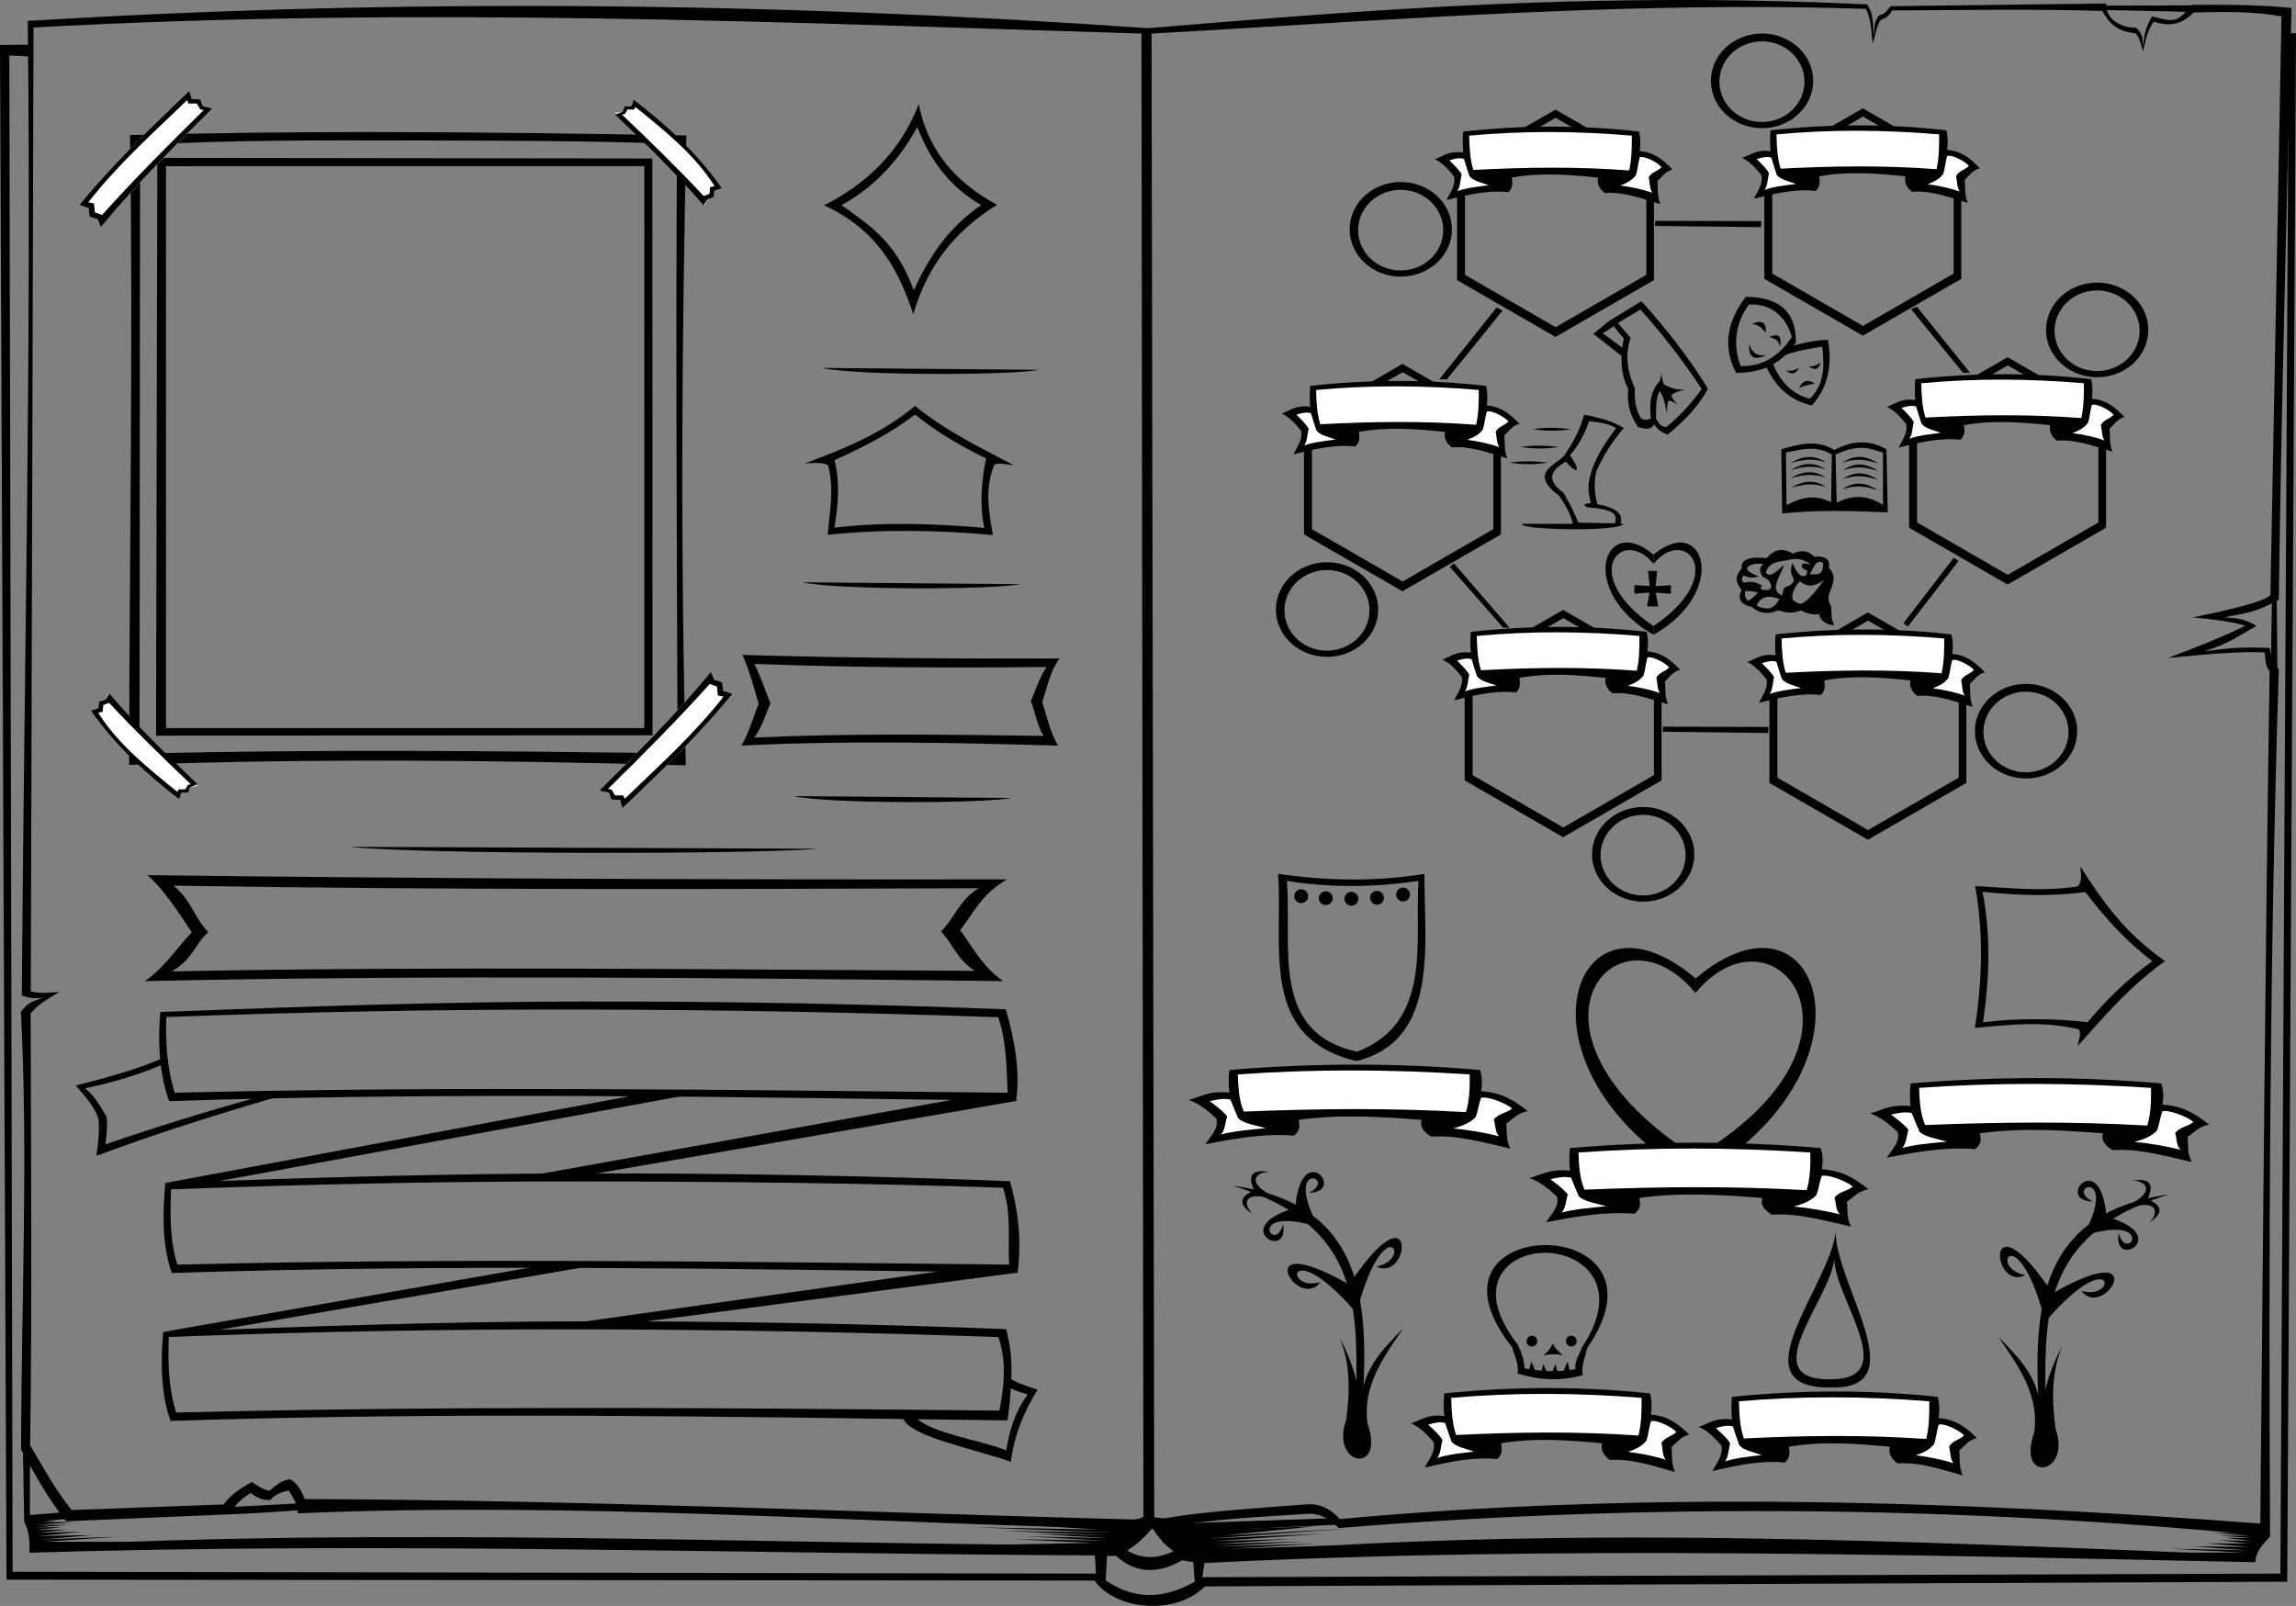 <?xml version="1.0" encoding="UTF-8" standalone="no"?>
<!-- Created with Inkscape (http://www.inkscape.org/) -->

<svg
   width="1056.145mm"
   height="738.84mm"
   viewBox="0 0 1056.145 738.84"
   version="1.1"
   id="svg31212"
   inkscape:version="1.1.2 (b8e25be833, 2022-02-05)"
   sodipodi:docname="list_book.svg"
   xmlns:inkscape="http://www.inkscape.org/namespaces/inkscape"
   xmlns:sodipodi="http://sodipodi.sourceforge.net/DTD/sodipodi-0.dtd"
   xmlns="http://www.w3.org/2000/svg"
   xmlns:svg="http://www.w3.org/2000/svg">
  <rect x="0" y="0" width="1056.145" height="738.84" fill="#808080" stroke="none"/>
  <sodipodi:namedview
     id="namedview31214"
     pagecolor="#ffffff"
     bordercolor="#999999"
     borderopacity="1"
     inkscape:pageshadow="0"
     inkscape:pageopacity="0"
     inkscape:pagecheckerboard="0"
     inkscape:document-units="mm"
     showgrid="false"
     inkscape:zoom="0.056614795"
     inkscape:cx="-79.484523"
     inkscape:cy="1642.6801"
     inkscape:window-width="1920"
     inkscape:window-height="1017"
     inkscape:window-x="-8"
     inkscape:window-y="-8"
     inkscape:window-maximized="1"
     inkscape:current-layer="layer1" />
  <defs
     id="defs31209" />
  <g
     inkscape:label="Слой 1"
     inkscape:groupmode="layer"
     id="layer1"
     transform="translate(357.886,200.06)">
    <path
       id="path20689-3"
       style="fill:#000000;fill-opacity:1;stroke:none;stroke-width:0.298px;stroke-linecap:butt;stroke-linejoin:miter;stroke-opacity:1"
       d="m 637.985,242.148 c -19.653,-13.952 -29.008,-28.232 -38.931,-43.548 0.412,3.768 0.753,7.473 -1.217,9.154 -15.426,2.467 -31.333,0.725 -47.144,-0.178 3.846,21.647 3.295,43.438 -0.151,65.322 15.792,-1.545 31.565,-3.357 47.751,0.622 1.489,1.972 -0.141,5.038 -0.456,7.643 12.307,-13.696 23.537,-27.148 40.147,-39.015 z m -5.779,0 c -11.506,8.181 -21.132,17.775 -29.807,28.084 -15.177,-1.755 -31.73,-1.969 -48.114,0.038 2.935,-19.759 3.7,-40.267 -0.222,-60.027 14.936,1.537 31.531,2.311 47.271,0.088 8.773,11.492 18.469,22.445 30.871,31.817 z"
       sodipodi:nodetypes="ccccccccccccccc" />
    <path
       id="path24191"
       style="fill:#000000;fill-opacity:1;stroke:none;stroke-width:0.265px;stroke-linecap:butt;stroke-linejoin:miter;stroke-opacity:1"
       d="m 486.537,366.282 c -2.11,24.62 -46.897,73.16 -1.587,71.967 38.4,0.766 1.064,-47.975 1.587,-71.967 z m -0.661,12.435 c -0.299,18.336 31.713,55.848 -1.918,55.827 -35.387,0.329 0.873,-37.549 1.918,-55.827 z"
       sodipodi:nodetypes="cccccc" />
    <path
       id="path25135"
       style="fill:#000000;fill-opacity:1;stroke:none;stroke-width:0.265px;stroke-linecap:butt;stroke-linejoin:miter;stroke-opacity:1"
       d="m 352.914,372.769 c -20.284,0.071 -39.882,15.889 -15.178,47.082 1.062,4.182 3.1,7.095 2.477,11.999 9.891,3.077 19.887,3.655 30.028,0.748 -0.968,-4.365 1.068,-8.069 1.96,-12.435 21.965,-31.791 0.996,-47.466 -19.287,-47.395 z m 0.175,3.543 c 17.143,0.116 35.634,15.32 16.681,43.579 -0.952,3.366 -3.589,6.175 -2.977,9.988 -8.009,1.434 -15.78,1.033 -23.416,-0.397 -0.036,-3.519 -1.326,-7.073 -2.977,-10.716 -21.704,-27.862 -4.455,-42.57 12.688,-42.455 z"
       sodipodi:nodetypes="sccccssccccs" />
    <circle
       style="fill:#000000;fill-opacity:1;fill-rule:evenodd;stroke:none;stroke-width:0.265"
       id="path26791"
       cx="346.784"
       cy="416.981"
       r="2.48" />
    <circle
       style="fill:#000000;fill-opacity:1;fill-rule:evenodd;stroke:none;stroke-width:0.265"
       id="path26791-3"
       cx="364.908"
       cy="416.948"
       r="2.48" />
    <path
       style="fill:#000000;fill-opacity:1;stroke:none;stroke-width:0.265px;stroke-linecap:butt;stroke-linejoin:miter;stroke-opacity:1"
       d="m 356.441,417.974 c -1.053,2.199 -2.37,4.148 -4.564,5.556 3.032,-0.606 6.063,-0.831 9.095,-0.033 -1.861,-1.716 -3.86,-3.382 -4.531,-5.523 z"
       id="path26941"
       sodipodi:nodetypes="cccc" />
    <path
       style="fill:#000000;fill-opacity:1;stroke:none;stroke-width:0.265px;stroke-linecap:butt;stroke-linejoin:miter;stroke-opacity:1"
       d="m 345.3,430.81 1.228,-4.478 2.152,5.051 z"
       id="path27289"
       sodipodi:nodetypes="cccc" />
    <path
       style="fill:#000000;fill-opacity:1;stroke:none;stroke-width:0.265px;stroke-linecap:butt;stroke-linejoin:miter;stroke-opacity:1"
       d="m 350.816,431.932 1.228,-4.478 2.152,5.051 z"
       id="path27289-4"
       sodipodi:nodetypes="cccc" />
    <path
       style="fill:#000000;fill-opacity:1;stroke:none;stroke-width:0.265px;stroke-linecap:butt;stroke-linejoin:miter;stroke-opacity:1"
       d="m 364.361,430.908 -1.228,-4.478 -2.152,5.051 z"
       id="path27289-3"
       sodipodi:nodetypes="cccc" />
    <path
       style="fill:#000000;fill-opacity:1;stroke:none;stroke-width:0.265px;stroke-linecap:butt;stroke-linejoin:miter;stroke-opacity:1"
       d="m 358.845,432.03 -1.228,-4.478 -2.152,5.051 z"
       id="path27289-4-5"
       sodipodi:nodetypes="cccc" />
    <g
       id="g30883"
       transform="translate(730.066,108.874)">
      <path
         style="fill:#000000;fill-opacity:1;stroke:none;stroke-width:0.265px;stroke-linecap:butt;stroke-linejoin:miter;stroke-opacity:1"
         d="m -520.965,236.537 c 70.368,9.963 61.835,68.401 58.208,123.825 -6.255,-45.717 16.316,-101.172 -58.208,-123.825 z"
         id="path27647"
         sodipodi:nodetypes="ccc" />
      <path
         style="fill:#000000;fill-opacity:1;stroke:none;stroke-width:0.265px;stroke-linecap:butt;stroke-linejoin:miter;stroke-opacity:1"
         d="m -503.549,240.83 -7.484,-2.105 c -5.143,-10.897 5.19,-8.923 7.671,-8.232 -3.697,-1.222 -13.589,3.039 -0.187,10.337 z"
         id="path28401"
         sodipodi:nodetypes="cccc" />
      <path
         style="fill:#000000;fill-opacity:1;stroke:none;stroke-width:0.265px;stroke-linecap:butt;stroke-linejoin:miter;stroke-opacity:1"
         d="m -504.082,242.206 -6.951,-3.481 c -11.138,4.597 -2.168,10.092 0.132,11.251 -3.556,-1.585 -8.004,-11.395 6.82,-7.77 z"
         id="path28401-6"
         sodipodi:nodetypes="cccc" />
      <path
         style="fill:#000000;fill-opacity:1;stroke:none;stroke-width:0.249px;stroke-linecap:butt;stroke-linejoin:miter;stroke-opacity:1"
         d="m -471.793,306.381 c 4.901,11.6 4.971,24.567 3.04,38.1 -7.365,21.231 18.293,25.193 9.822,1.455 -2.28,-17.411 7.419,-30.486 16.486,-43.789 -9.366,9.571 -19.101,18.853 -19.527,35.454 -1.489,-12.426 -5.064,-22.493 -9.822,-31.221 z"
         id="path29078"
         sodipodi:nodetypes="cccccc" />
      <path
         style="fill:#000000;fill-opacity:1;stroke:none;stroke-width:0.265px;stroke-linecap:butt;stroke-linejoin:miter;stroke-opacity:1"
         d="m -465.112,283.366 c -49.772,-29.325 -26.378,11.677 -15.519,-2.359 -16.917,4.544 -15.185,-21.98 15.528,12.816 l -0.384,-7.277 z"
         id="path29668"
         sodipodi:nodetypes="ccccc" />
      <path
         style="fill:#000000;fill-opacity:1;stroke:none;stroke-width:0.265px;stroke-linecap:butt;stroke-linejoin:miter;stroke-opacity:1"
         d="m -467.727,282.635 c 31.917,-48.151 28.828,-1.045 12.921,-8.913 17.199,-3.318 4.034,-26.408 -8.353,18.319 l -2.84,-6.71 z"
         id="path29668-1"
         sodipodi:nodetypes="ccccc" />
      <path
         style="fill:#000000;fill-opacity:1;stroke:none;stroke-width:0.205px;stroke-linecap:butt;stroke-linejoin:miter;stroke-opacity:1"
         d="m -492.226,248.168 c 2.169,-34.343 24.203,-8.681 6.423,-8.335 13.028,-6.597 -10.377,-15.036 2.429,11.997 l -5.955,-2.731 z"
         id="path29668-1-3"
         sodipodi:nodetypes="ccccc" />
      <path
         style="fill:#000000;fill-opacity:1;stroke:none;stroke-width:0.205px;stroke-linecap:butt;stroke-linejoin:miter;stroke-opacity:1"
         d="m -490.8,246.435 c -33.285,8.729 -3.867,25.42 -6.945,7.905 -3.97,14.053 -16.75,-7.293 12.24,0.077 l -3.824,-5.319 z"
         id="path29668-1-3-8"
         sodipodi:nodetypes="ccccc" />
    </g>
    <g
       id="g30883-5"
       transform="matrix(-1,0,0,1,118.943,112.896)">
      <path
         style="fill:#000000;fill-opacity:1;stroke:none;stroke-width:0.265px;stroke-linecap:butt;stroke-linejoin:miter;stroke-opacity:1"
         d="m -520.965,236.537 c 70.368,9.963 61.835,68.401 58.208,123.825 -6.255,-45.717 16.316,-101.172 -58.208,-123.825 z"
         id="path27647-1"
         sodipodi:nodetypes="ccc" />
      <path
         style="fill:#000000;fill-opacity:1;stroke:none;stroke-width:0.265px;stroke-linecap:butt;stroke-linejoin:miter;stroke-opacity:1"
         d="m -503.549,240.83 -7.484,-2.105 c -5.143,-10.897 5.19,-8.923 7.671,-8.232 -3.697,-1.222 -13.589,3.039 -0.187,10.337 z"
         id="path28401-4"
         sodipodi:nodetypes="cccc" />
      <path
         style="fill:#000000;fill-opacity:1;stroke:none;stroke-width:0.265px;stroke-linecap:butt;stroke-linejoin:miter;stroke-opacity:1"
         d="m -504.082,242.206 -6.951,-3.481 c -11.138,4.597 -2.168,10.092 0.132,11.251 -3.556,-1.585 -8.004,-11.395 6.82,-7.77 z"
         id="path28401-6-0"
         sodipodi:nodetypes="cccc" />
      <path
         style="fill:#000000;fill-opacity:1;stroke:none;stroke-width:0.249px;stroke-linecap:butt;stroke-linejoin:miter;stroke-opacity:1"
         d="m -471.793,306.381 c 4.901,11.6 4.971,24.567 3.04,38.1 -7.365,21.231 18.293,25.193 9.822,1.455 -2.28,-17.411 7.419,-30.486 16.486,-43.789 -9.366,9.571 -19.101,18.853 -19.527,35.454 -1.489,-12.426 -5.064,-22.493 -9.822,-31.221 z"
         id="path29078-6"
         sodipodi:nodetypes="cccccc" />
      <path
         style="fill:#000000;fill-opacity:1;stroke:none;stroke-width:0.265px;stroke-linecap:butt;stroke-linejoin:miter;stroke-opacity:1"
         d="m -465.112,283.366 c -49.772,-29.325 -26.378,11.677 -15.519,-2.359 -16.917,4.544 -15.185,-21.98 15.528,12.816 l -0.384,-7.277 z"
         id="path29668-8"
         sodipodi:nodetypes="ccccc" />
      <path
         style="fill:#000000;fill-opacity:1;stroke:none;stroke-width:0.265px;stroke-linecap:butt;stroke-linejoin:miter;stroke-opacity:1"
         d="m -467.727,282.635 c 31.917,-48.151 28.828,-1.045 12.921,-8.913 17.199,-3.318 4.034,-26.408 -8.353,18.319 l -2.84,-6.71 z"
         id="path29668-1-30"
         sodipodi:nodetypes="ccccc" />
      <path
         style="fill:#000000;fill-opacity:1;stroke:none;stroke-width:0.205px;stroke-linecap:butt;stroke-linejoin:miter;stroke-opacity:1"
         d="m -492.226,248.168 c 2.169,-34.343 24.203,-8.681 6.423,-8.335 13.028,-6.597 -10.377,-15.036 2.429,11.997 l -5.955,-2.731 z"
         id="path29668-1-3-9"
         sodipodi:nodetypes="ccccc" />
      <path
         style="fill:#000000;fill-opacity:1;stroke:none;stroke-width:0.205px;stroke-linecap:butt;stroke-linejoin:miter;stroke-opacity:1"
         d="m -490.8,246.435 c -33.285,8.729 -3.867,25.42 -6.945,7.905 -3.97,14.053 -16.75,-7.293 12.24,0.077 l -3.824,-5.319 z"
         id="path29668-1-3-8-8"
         sodipodi:nodetypes="ccccc" />
    </g>
    <path
       id="path870"
       style="fill:#000000;fill-opacity:1;stroke:none;stroke-width:0.265px;stroke-linecap:butt;stroke-linejoin:miter;stroke-opacity:1"
       d="m 409.907,-200.052 c -86.915,0.245 -162.645,6.59 -239.763,12.959 -173.663,-12.182 -345.493,-13.734 -515.262,-3.329 1.756,149.805 -1.713,298.958 -2.732,448.416 4.199,1.313 5.506,1.43 9.889,0.896 -4.724,1.882 -6.675,1.733 -10.303,6.539 3.391,65.788 0.177,134.218 0.089,201.398 6.252,11.222 12.235,22.534 20.738,33.006 l 75.651,-3.213 c 1.005,-3.724 5.297,-7.414 9.201,-9.785 2.361,1.728 4.786,3.392 9.054,3.213 1.782,-2.294 4.744,-3.643 8.471,-4.381 2.211,3.626 4.528,7.268 4.089,10.515 129.034,-5.516 256.783,4.393 385.125,7.178 2.037,-0.798 3.801,-1.323 6.609,-2.892 2.122,1.135 3.65,2.642 7.849,2.478 21.604,-4.511 43.713,-4.99 65.679,-6.609 6.835,0.166 10.213,3.405 13.631,6.609 144.594,-11.733 288.476,-10.063 428.407,3.847 -0.708,-129.037 -0.234,-264.805 4.012,-398.796 -2.083,-3.002 -3.909,-6.113 -4.089,-9.931 -14.026,-0.51 -16.543,-0.111 -30.049,1.457 11.911,-3.958 13.308,-5.635 23.915,-11.68 -7.002,-3.595 -7.533,-3.163 -14.791,-3.937 10.613,-2.051 14.402,-2.232 25.015,-8.039 1.155,-86.774 3.661,-180.302 5.852,-272.256 -15.18,-1.516 -30.607,-1.556 -46.058,-1.446 -2.082,2.274 -3.328,4.862 -6.816,6.609 -4.258,1.159 -7.621,-0.666 -11.36,-1.239 -2.438,4.312 -3.823,8.712 -3.924,13.218 -0.867,-2.602 0.501,-4.416 -3.304,-8.055 -3.36,0.069 -6.53,-0.807 -9.501,-2.685 -3.102,-2.202 -4.348,-5.099 -4.337,-8.468 l -99.138,1.239 c -1.448,1.65 -2.431,3.765 -5.163,4.131 -2.901,3.321 -1.987,6.218 -2.685,9.294 -0.216,-4.75 0.205,-9.5 -2.892,-14.251 -31.923,-1.498 -62.137,-2.095 -91.109,-2.013 z m 28.586,3.233 c 20.634,-0.097 41.268,0.151 61.903,0.844 2.655,4.922 2.451,11.014 3.184,15.936 1.222,-4.152 2.185,-9.682 3.942,-10.979 2.112,-0.676 3.818,-2.001 4.957,-4.234 32.565,-0.16 65.731,-0.72 96.663,0.209 2.784,4.855 6.059,9.358 14.531,10.15 2.276,0.095 3.039,5.104 4.308,8.47 0.947,-4.85 1.927,-9.686 4.893,-13.728 8.587,2.97 13.908,0.251 18.255,-4.163 13.485,-0.345 26.97,-0.599 40.454,1.753 l -5.095,266.335 c -2.43,2.15 -9.878,4.964 -35.687,10.206 9.379,0.903 18.206,1.96 24.119,3.826 -10.395,5.176 -22.702,10.058 -35.612,14.848 15.486,-1.422 31.348,-3.188 44.596,-2.558 0.185,3.14 0.296,6.307 2.221,8.778 -2.038,130.974 -3.016,261.418 -4.286,392.007 -140.324,-10.565 -281.14,-15.121 -423.401,-2.066 -3.627,-3.991 -8.025,-6.932 -14.664,-6.816 -22.244,1.832 -44.817,2.895 -66.298,6.506 -2.395,-0.355 -4.884,0.034 -7.022,-2.376 -1.944,1.715 -4.289,2.827 -7.332,2.892 -126.867,-3.385 -253.008,-8.948 -380.854,-9.397 -1.321,-3.312 -2.755,-6.586 -6.506,-9.088 -4.502,0.318 -6.837,3.165 -9.811,5.267 -2.885,-0.543 -5.428,-2.451 -8.055,-4.028 -4.876,2.774 -9.654,5.661 -12.908,10.327 l -69.913,2.582 c -7.542,-9.361 -13.129,-19.7 -19.104,-29.845 0.961,-65.635 0.391,-132.241 0.224,-198.628 3.283,-4.191 8.453,-6.93 13.201,-9.922 -4.509,0.3 -8.606,0.953 -13.115,-0.258 l 1.239,-443.434 c 177.877,-9.755 344.571,-2.307 512.728,2.891 89.415,-5.009 178.831,-11.888 268.246,-12.307 z"
       sodipodi:nodetypes="sccccccccccccccccccccccccccccccccccccssccccccccccccccccccccccccccccccccccs" />
    <path
       style="fill:#000000;fill-opacity:1;stroke:none;stroke-width:0.422px;stroke-linecap:butt;stroke-linejoin:miter;stroke-opacity:1"
       d="m 689.3,63.256 0.391,44.167 -3.006,0.292 0.637,-39.969 z"
       id="path7629" />
    <path
       style="fill:#000000;fill-opacity:1;stroke:none;stroke-width:0.422px;stroke-linecap:butt;stroke-linejoin:miter;stroke-opacity:1"
       d="m 606.432,-197.44 44.168,-0.135 0.275,3.008 -39.965,-0.869 z"
       id="path7629-1" />
    <path
       style="fill:#000000;fill-opacity:1;stroke:none;stroke-width:0.422px;stroke-linecap:butt;stroke-linejoin:miter;stroke-opacity:1"
       d="m -256.513,493.537 44.103,-2.401 0.428,2.99 c -13.619,1.07 -26.313,1.945 -39.804,2.494 z"
       id="path7629-1-2"
       sodipodi:nodetypes="ccccc" />
    <path
       style="fill:#000000;fill-opacity:1;stroke:none;stroke-width:0.567px;stroke-linecap:butt;stroke-linejoin:miter;stroke-opacity:1"
       d="m 177.768,501.062 79.386,-2.691 0.495,3.008 -75.897,3.533 z"
       id="path7629-1-7"
       sodipodi:nodetypes="ccccc" />
    <g
       id="g13488-1"
       transform="matrix(2.496,0,0,2.496,1231.207,382.219)">
      <path
         style="fill:#000000;fill-opacity:1;stroke:none;stroke-width:0.265px;stroke-linecap:butt;stroke-linejoin:miter;stroke-opacity:1"
         d="m -311.945,-48.81 c -23.192,-19.602 -35.152,16.946 -0.005,36.835 l -0.002,-3.985 c -36.053,-22.992 -14.572,-47.868 -0.027,-30.159 z"
         id="path11495-7"
         sodipodi:nodetypes="ccccc"
         transform="translate(-12.206,-4.126)" />
      <path
         style="fill:#000000;fill-opacity:1;stroke:none;stroke-width:0.265px;stroke-linecap:butt;stroke-linejoin:miter;stroke-opacity:1"
         d="m -311.956,-48.814 c 23.192,-19.602 35.152,16.946 0.005,36.835 l 0.002,-3.985 c 36.005,-21.332 14.516,-47.864 -0.029,-30.155 z"
         id="path11495-8-9"
         sodipodi:nodetypes="ccccc"
         transform="translate(-12.206,-4.126)" />
    </g>
    <path
       style="fill:#000000;fill-opacity:1;stroke:none;stroke-width:0.265px;stroke-linecap:butt;stroke-linejoin:miter;stroke-opacity:1"
       d="m -343.866,-179.489 -14.02,0.073 2.994,706.121 500.459,0.406 c 9.448,13.443 37.012,16.481 50.808,2.685 l 497.857,-2.169 4.027,-712.449 -3.305,0.207 -3.873,708.525 -495.947,1.652 c -15.664,10.079 -31.707,12.345 -48.536,-1.652 l -498.683,-0.826 -1.503,-697.603 9.661,0.438 z"
       id="path8073"
       sodipodi:nodetypes="ccccccccccccccc" />
    <path
       style="fill:#000000;fill-opacity:1;stroke:none;stroke-width:0.265px;stroke-linecap:butt;stroke-linejoin:miter;stroke-opacity:1"
       d="m -347.36,466.802 0.619,33.315 20.525,-1.354 -3.046,-2.995 -14.901,1.186 0.082,-26.797 z"
       id="path8696"
       sodipodi:nodetypes="ccccccc" />
    <path
       id="path9219"
       style="fill:#000000;fill-opacity:1;stroke:none;stroke-width:0.265px;stroke-linecap:butt;stroke-linejoin:miter;stroke-opacity:1"
       d="m -343.136,499.394 -3.605,0.723 c 2.433,4.609 2.56,9.388 2.402,14.189 163.816,-5.049 326.785,0.463 490.112,1.239 l 0.517,8.984 4.389,2.995 0.671,-11.773 h 4.13 c 9.385,8.478 19.6,8.168 30.361,2.065 l 5.163,0.826 0.826,10.533 3.304,-3.614 1.033,-6.506 c 160.017,-8.075 321.749,-3.771 483.366,-0.384 0.367,-5.717 3.956,-8.451 6.795,-11.879 l -4.751,-0.754 c -1.328,3.115 -3.221,5.697 -3.797,9.42 -158.481,-6.391 -316.478,-14.314 -481.36,-0.438 -6.542,-3.234 -11.904,-7.311 -14.604,-13.29 l -11.054,-1.263 -6.609,2.892 c -1.905,3.606 -5.718,5.577 -9.501,7.573 -165.151,-0.616 -330.302,-8.445 -495.453,0.219 -0.061,-3.919 -1.016,-7.838 -2.337,-11.757 z m 515.315,3.651 c 2.552,3.905 5.584,7.556 9.785,10.588 -6.572,3.037 -13.416,4.062 -20.957,-0.073 l -0.146,-0.438 c 4.454,-2.735 8.026,-6.278 11.319,-10.077 z"
       sodipodi:nodetypes="ccccccccccccccccccccccccccccc" />
    <path
       style="fill:#000000;fill-opacity:1;stroke:none;stroke-width:0.265px;stroke-linecap:butt;stroke-linejoin:miter;stroke-opacity:1"
       d="m 167.177,-185.039 0.913,683.776 4.965,0.146 -1.233,-684.015 z"
       id="path11635" />
    <path
       id="path11984"
       style="fill:#000000;fill-opacity:1;stroke:none;stroke-width:0.265px;stroke-linecap:butt;stroke-linejoin:miter;stroke-opacity:1"
       d="m -285.521,-127.425 -0.574,265.833 228.378,-0.206 -0.103,-265.349 z m 224.034,3.797 v 258.525 H -281.506 V -123.609 Z" />
    <path
       id="path12768"
       style="fill:#000000;fill-opacity:1;stroke:none;stroke-width:0.265px;stroke-linecap:butt;stroke-linejoin:miter;stroke-opacity:1"
       d="m -186.135,-139.301 c -37.244,-0.011 -74.408,0.377 -111.449,1.377 l -0.49,-0.013 c 1.446,95.799 -0.27,193.178 -0.413,289.771 86.717,-3.078 171.712,-2.137 256.106,0.207 -2.5,-95.734 -1.957,-192.483 0.207,-289.771 -48.058,-0.883 -96.075,-1.556 -143.96,-1.57 z m 15.894,3.868 c 41.017,0.075 82.776,0.06 123.793,1.583 -0.677,94.036 -0.055,187.358 0.245,280.417 -82.411,-1.171 -164.852,-1.982 -247.534,0.103 0.207,-92.419 0.105,-186.798 0.312,-280.038 41.496,-2.322 82.167,-2.141 123.184,-2.066 z"
       sodipodi:nodetypes="scccccssccccsc" />
    <path
       style="fill:#000000;fill-opacity:1;stroke:none;stroke-width:0.265px;stroke-linecap:butt;stroke-linejoin:miter;stroke-opacity:1"
       d="m 105.51,501.001 42.426,2.702 -57.833,-1.095 64.405,2.483 -51.626,-0.876 49.509,2.118 -35.05,-0.803 34.685,2.118 -38.629,-0.876 36.438,1.972 -41.768,-0.657 36.803,1.679 -47.172,0.949 58.636,1.606 13.144,-10.661 z"
       id="path14549" />
    <path
       style="fill:#000000;fill-opacity:1;stroke:none;stroke-width:0.265px;stroke-linecap:butt;stroke-linejoin:miter;stroke-opacity:1"
       d="m 246.936,502.154 -42.116,4.251 58.04,-3.212 -64.612,4.6 52.349,-2.27 -50.232,3.512 35.67,-1.061 -35.305,2.376 41.985,-1.238 -39.794,2.333 45.744,-1.328 -40.779,2.351 48.205,-1.478 -61.321,5.582 c -4.381,-3.554 -29.838,-5.9 -11.492,-12.21 z"
       id="path14549-5"
       sodipodi:nodetypes="cccccccccccccccc" />
    <path
       style="fill:#000000;fill-opacity:1;stroke:none;stroke-width:0.265px;stroke-linecap:butt;stroke-linejoin:miter;stroke-opacity:1"
       d="m -343.136,499.394 11.83,0.073 -6.718,0.73 13.947,0.073 -17.014,1.241 h 14.823 l -15.189,1.095 11.976,-0.073 -11.684,1.314 14.604,-0.219 -13.509,1.46 19.278,-0.365 -19.278,1.899 24.974,-0.438 -24.097,2.045 35.489,-1.314 -33.736,2.337 42.28,0.073 -47.172,2.629 -2.775,-12.195 z"
       id="path15212" />
    <path
       style="fill:#000000;fill-opacity:1;stroke:none;stroke-width:0.265px;stroke-linecap:butt;stroke-linejoin:miter;stroke-opacity:1"
       d="m 679.462,504.36 -11.83,0.073 6.718,0.73 -13.947,0.073 17.014,1.241 h -14.823 l 15.189,1.095 -11.976,-0.073 11.684,1.314 -14.604,-0.219 13.509,1.46 -19.691,-0.055 19.691,1.589 -25.18,-0.18 24.304,1.786 -35.798,-0.746 34.046,1.769 -42.28,0.073 47.172,2.629 2.921,-10.881 z"
       id="path15212-8"
       sodipodi:nodetypes="ccccccccccccccccccccc" />
    <g
       id="g17972"
       transform="translate(742.133,125.98)">
      <path
         id="path15647"
         style="fill:#ffffff;fill-opacity:1;stroke:none;stroke-width:0.265px;stroke-linecap:butt;stroke-linejoin:miter;stroke-opacity:1"
         d="m -1012.923,-284.285 c -17.059,16.335 -34.879,33.316 -50.609,52.576 l 4.241,1.433 0.464,3.924 3.718,1.188 1.497,3.614 c 16.137,-19.503 33.59,-37.102 51.377,-54.681 l -4.492,-0.929 -1.085,-3.149 -3.976,-0.155 z"
         sodipodi:nodetypes="ccccccccccc" />
      <path
         id="path15647-2"
         style="fill:#000000;fill-opacity:1;stroke:none;stroke-width:0.265px;stroke-linecap:butt;stroke-linejoin:miter;stroke-opacity:1"
         d="m -1012.923,-284.285 c -17.059,16.335 -34.879,33.316 -50.609,52.576 l 4.241,1.433 0.464,3.924 3.718,1.188 1.497,3.614 c 16.137,-19.503 33.59,-37.102 51.377,-54.681 l -4.492,-0.929 -1.085,-3.149 -3.976,-0.155 z m -1.033,4.337 0.671,1.549 3.795,-0.026 1.601,2.737 1.6,0.284 c -16.363,16.093 -32.354,32.185 -46.806,48.278 l -3.304,-1.24 -0.413,-4.079 -2.582,-0.517 c 13.571,-17.434 29.784,-31.896 45.438,-46.987 z"
         sodipodi:nodetypes="ccccccccccccccccccccc" />
    </g>
    <g
       id="g17972-1"
       transform="matrix(-0.803,0,0,0.776,-882.473,65.49)">
      <path
         id="path15647-0"
         style="fill:#ffffff;fill-opacity:1;stroke:none;stroke-width:0.265px;stroke-linecap:butt;stroke-linejoin:miter;stroke-opacity:1"
         d="m -1016.198,-283.155 c -17.059,16.335 -34.879,33.316 -50.609,52.576 l 4.241,1.433 0.464,3.924 3.718,1.188 1.497,3.614 c 16.137,-19.503 33.59,-37.102 51.377,-54.681 l -4.492,-0.929 -1.085,-3.149 -3.976,-0.155 z"
         sodipodi:nodetypes="ccccccccccc" />
      <path
         id="path15647-2-1"
         style="fill:#000000;fill-opacity:1;stroke:none;stroke-width:0.265px;stroke-linecap:butt;stroke-linejoin:miter;stroke-opacity:1"
         d="m -1016.198,-283.155 c -18.498,14.809 -36.382,31.561 -50.609,52.576 l 4.241,1.433 0.464,3.924 3.718,1.188 2.043,3.614 c 16.137,-19.503 32.862,-36.255 50.649,-53.834 l -4.311,-1.777 -1.085,-3.149 -3.976,-0.155 z m -1.033,4.337 0.671,1.549 3.795,-0.026 1.601,2.737 1.6,0.284 c -16.363,16.093 -32.354,32.185 -46.806,48.278 l -3.304,-1.24 -0.413,-4.079 -2.582,-0.517 c 11.776,-19.137 28.708,-32.917 45.438,-46.987 z"
         sodipodi:nodetypes="cccccccccccccccccccccc" />
      <g
         id="g17972-7"
         transform="matrix(1.245,0,0,-1.289,251.229,-229.478)">
        <path
           id="path15647-9"
           style="fill:#ffffff;fill-opacity:1;stroke:none;stroke-width:0.265px;stroke-linecap:butt;stroke-linejoin:miter;stroke-opacity:1"
           d="m -1012.923,-284.285 c -17.059,16.335 -34.879,33.316 -50.609,52.576 l 4.241,1.433 0.464,3.924 3.718,1.188 1.497,3.614 c 16.137,-19.503 33.59,-37.102 51.377,-54.681 l -4.492,-0.929 -1.085,-3.149 -3.976,-0.155 z"
           sodipodi:nodetypes="ccccccccccc" />
        <path
           id="path15647-2-5"
           style="fill:#000000;fill-opacity:1;stroke:none;stroke-width:0.265px;stroke-linecap:butt;stroke-linejoin:miter;stroke-opacity:1"
           d="m -1012.923,-284.285 c -17.059,16.335 -34.879,33.316 -50.609,52.576 l 4.241,1.433 0.464,3.924 3.718,1.188 1.497,3.614 c 16.137,-19.503 33.59,-37.102 51.377,-54.681 l -4.492,-0.929 -1.085,-3.149 -3.976,-0.155 z m -1.033,4.337 0.671,1.549 3.795,-0.026 1.601,2.737 1.6,0.284 c -16.363,16.093 -32.354,32.185 -46.806,48.278 l -3.304,-1.24 -0.413,-4.079 -2.582,-0.517 c 13.571,-17.434 29.784,-31.896 45.438,-46.987 z"
           sodipodi:nodetypes="ccccccccccccccccccccc" />
      </g>
      <path
         id="path15647-0-3"
         style="fill:#ffffff;fill-opacity:1;stroke:none;stroke-width:0.265px;stroke-linecap:butt;stroke-linejoin:miter;stroke-opacity:1"
         d="m -755.964,131.665 c 17.059,-16.335 34.879,-33.316 50.609,-52.576 l -4.241,-1.433 -0.464,-3.924 -3.718,-1.188 -1.497,-3.614 c -16.137,19.503 -33.59,37.102 -51.377,54.681 l 4.492,0.929 1.085,3.149 3.976,0.155 z"
         sodipodi:nodetypes="ccccccccccc" />
      <path
         id="path15647-2-1-3"
         style="fill:#000000;fill-opacity:1;stroke:none;stroke-width:0.265px;stroke-linecap:butt;stroke-linejoin:miter;stroke-opacity:1"
         d="m -755.964,131.665 c 18.498,-14.809 36.382,-31.561 50.609,-52.576 l -4.241,-1.433 -0.464,-3.924 -3.718,-1.188 -2.043,-3.614 c -16.137,19.503 -32.862,36.255 -50.649,53.834 l 4.311,1.777 1.085,3.149 3.976,0.155 z m 1.033,-4.337 -0.671,-1.549 -3.795,0.026 -1.601,-2.737 -1.6,-0.284 c 16.363,-16.093 32.354,-32.185 46.806,-48.278 l 3.304,1.24 0.413,4.079 2.582,0.517 c -11.776,19.137 -28.708,32.917 -45.438,46.987 z"
         sodipodi:nodetypes="cccccccccccccccccccccc" />
      <path
         id="path18560"
         style="fill:#000000;fill-opacity:1;stroke:#000000;stroke-width:0.335px;stroke-linecap:butt;stroke-linejoin:miter;stroke-opacity:1"
         d="m -1179.552,-279.852 c 10.451,27.526 29.256,46.405 53.762,59.382 -30.803,14.868 -42.398,38.621 -50.675,63.908 -7.532,-26.437 -22.109,-47.78 -47.588,-64.175 25.247,-14.431 39.618,-33.643 44.501,-59.115 z m 0.772,12.515 c -6.84,18.187 -17.052,34.882 -36.873,46.704 19.988,14.203 30.517,31.886 38.931,51.023 10.607,-30.353 26.446,-39.426 41.672,-50.993 -19.049,-10.762 -33.252,-26.744 -43.73,-46.733 z" />
      <path
         style="fill:#000000;fill-opacity:1;stroke:none;stroke-width:0.335px;stroke-linecap:butt;stroke-linejoin:miter;stroke-opacity:1"
         d="m -1124.001,-124.074 c -18.917,4.581 -108.132,4.492 -124.596,1.13 z"
         id="path20193"
         sodipodi:nodetypes="ccc" />
      <path
         style="fill:#000000;fill-opacity:1;stroke:none;stroke-width:0.335px;stroke-linecap:butt;stroke-linejoin:miter;stroke-opacity:1"
         d="m -1113.138,3.029 c -18.917,4.581 -108.132,4.492 -124.596,1.13 z"
         id="path20193-8"
         sodipodi:nodetypes="ccc" />
      <path
         style="fill:#000000;fill-opacity:1;stroke:none;stroke-width:0.335px;stroke-linecap:butt;stroke-linejoin:miter;stroke-opacity:1"
         d="m -1107.993,129.781 c -18.917,4.581 -108.132,4.492 -124.596,1.13 z"
         id="path20193-8-7"
         sodipodi:nodetypes="ccc" />
      <path
         id="path20689"
         style="fill:#000000;fill-opacity:1;stroke:none;stroke-width:1px;stroke-linecap:butt;stroke-linejoin:miter;stroke-opacity:1"
         d="m -2517.863,-461.732 c -61.272,50.441 -123.985,74.45 -191.25,99.918 16.55,-1.059 32.821,-1.931 40.202,3.123 10.832,39.593 3.182,80.417 -0.781,120.996 95.069,-9.872 190.766,-8.456 286.875,0.389 -6.785,-40.531 -14.744,-81.013 2.732,-122.555 8.663,-3.82 22.127,0.362 33.566,1.169 -60.15,-31.588 -119.226,-60.408 -171.344,-103.04 z m 0,14.832 c 35.931,29.53 78.061,54.237 123.336,76.5 -7.708,38.952 -11.934,78.556 -3.121,120.605 -86.778,-7.533 -173.556,-10.456 -260.334,-0.391 6.751,-38.333 10.151,-77.085 0.389,-117.482 50.471,-22.517 98.574,-47.402 139.731,-79.232 z"
         transform="matrix(-0.33,0,0,0.341,-2008.361,55.934)"
         sodipodi:nodetypes="cccccccccccccc" />
      <path
         id="path21900"
         style="fill:#000000;fill-opacity:1;stroke:none;stroke-width:1.048px;stroke-linecap:butt;stroke-linejoin:miter;stroke-opacity:1"
         d="m -2817.643,-28.883 c 10.101,21.02 19.218,52.854 28.299,85.086 -9.991,24.216 -17.223,51.881 -30.014,72.598 183.93,-9.385 366.83,-5.048 549.678,0 -14.306,-24.667 -19.118,-50.387 -27.441,-75.719 8.765,-25.653 13.219,-52.745 30.016,-75.721 -183.182,0.563 -366.621,-0.931 -550.537,-6.244 z m 20.711,15.613 c 169.984,6.504 338.878,7.009 507.398,5.463 -12.987,18.913 -18.486,39.49 -27.322,59.326 8.066,19.776 10.463,42.388 22.248,60.304 -167.478,-2.013 -333.046,-4.78 -502.324,2.927 13.786,-18.416 18.774,-39.538 28.102,-59.326 -9.367,-22.898 -16.249,-45.364 -28.102,-68.693 z"
         transform="matrix(-0.33,0,0,0.341,-2008.361,55.934)"
         sodipodi:nodetypes="cccccccccccccc" />
      <path
         id="path21900-9"
         style="fill:#000000;fill-opacity:1;stroke:none;stroke-width:0.626px;stroke-linecap:butt;stroke-linejoin:miter;stroke-opacity:1"
         d="m -737.852,176.661 c -9.031,8.375 -17.183,21.059 -25.303,33.902 8.933,9.649 15.4,20.672 26.836,28.926 -164.461,-3.739 -328.001,-2.011 -491.494,0 12.792,-9.828 17.095,-20.076 24.537,-30.17 -7.837,-10.221 -11.82,-21.016 -26.838,-30.17 163.792,0.224 327.814,-0.371 492.263,-2.488 z m -14.881,6.221 c -151.991,2.591 -310.504,2.127 -461.187,1.511 11.613,7.536 13.7,17.732 21.601,25.635 -7.213,7.879 -8.841,16.223 -19.378,23.362 149.751,-0.802 308.696,-2.758 460.056,0.312 -12.326,-7.338 -12.603,-15.377 -20.944,-23.261 8.376,-9.123 9.254,-18.263 19.852,-27.559 z"
         sodipodi:nodetypes="cccccccccccccc" />
      <path
         style="fill:#000000;fill-opacity:1;stroke:none;stroke-width:0.492px;stroke-linecap:butt;stroke-linejoin:miter;stroke-opacity:1"
         d="m -853.588,159.871 c -40.748,4.581 -232.925,4.492 -268.39,1.13 z"
         id="path20193-8-7-4"
         sodipodi:nodetypes="ccc" />
      <path
         id="path24626"
         style="fill:#000000;fill-opacity:1;stroke:none;stroke-width:1px;stroke-linecap:butt;stroke-linejoin:miter;stroke-opacity:1"
         d="m -3095.481,573.723 c -245.836,0.404 -485.188,8.713 -732.428,18.24 -5.028,54.337 -1.505,107.841 15.182,154.94 490.697,-16.089 981.76,-7.121 1470.402,-0.607 7.093,-54.74 -3.115,-107.173 -17.924,-158.992 -244.296,-9.605 -489.397,-13.984 -735.232,-13.58 z m -2.072,13.959 c 241.341,0.299 482.581,4.962 724.104,13.389 14.797,43.747 14.195,87.493 16.393,131.24 -481.973,-4.966 -963.947,-11.822 -1445.92,0.023 -13.622,-43.774 -16.064,-87.51 -14.605,-131.653 241.93,-9.036 478.688,-13.299 720.029,-13 z"
         transform="matrix(-0.33,0,0,0.341,-2008.361,55.934)"
         sodipodi:nodetypes="sccccssccccs" />
    </g>
    <path
       style="fill:#000000;fill-opacity:1;stroke:none;stroke-width:0.265px;stroke-linecap:butt;stroke-linejoin:miter;stroke-opacity:1"
       d="m -282.302,286.47 c -12.242,5.419 -27.177,9.521 -40.753,12.845 4.218,5.005 8.905,9.877 10.515,15.627 0.492,5.242 -0.167,10.976 -1.022,16.795 27.186,-10.173 54.648,-18.832 82.222,-26.872 h -8.471 c -23.759,6.594 -46.927,13.779 -69.517,21.541 0.227,-3.84 1.168,-8.852 0.365,-12.852 -2.765,-4.507 -5.162,-9.161 -9.785,-12.925 12.338,-2.545 24.986,-6.253 36.546,-11.327 z"
       id="path25936"
       sodipodi:nodetypes="ccccccccccc" />
    <path
       id="path24626-5"
       style="fill:#000000;fill-opacity:1;stroke:none;stroke-width:0.265px;stroke-linecap:butt;stroke-linejoin:miter;stroke-opacity:1"
       d="m -89.086,339.791 c -65.044,0.107 -127.34,1.892 -192.756,4.413 -1.33,14.377 -1.431,28.946 2.984,41.408 129.83,-4.257 259.757,-1.884 389.044,-0.161 1.877,-14.483 0.415,-28.356 -3.503,-42.067 -64.637,-2.541 -130.725,-3.7 -195.769,-3.593 z m -0.548,3.693 c 63.855,0.079 129.232,0.693 193.135,2.923 3.915,11.575 2.207,23.769 2.788,35.344 -127.522,-1.314 -255.044,-3.128 -382.566,0.006 -3.604,-11.582 -3.321,-22.947 -2.935,-34.627 64.011,-2.391 125.724,-3.725 189.578,-3.646 z"
       sodipodi:nodetypes="sccccssccccss" />
    <path
       id="path24626-9"
       style="fill:#000000;fill-opacity:1;stroke:none;stroke-width:0.265px;stroke-linecap:butt;stroke-linejoin:miter;stroke-opacity:1"
       d="m -89.67,407.847 c -65.044,0.107 -127.701,2.357 -193.117,4.878 -1.33,14.377 -1.069,28.481 3.346,40.943 129.83,-4.257 255.741,-1.957 385.028,-0.234 1.877,-14.483 3.192,-28.283 -0.726,-41.994 -64.637,-2.541 -129.486,-3.7 -194.53,-3.593 z m -0.548,3.693 c 63.855,0.079 127.683,1.313 191.586,3.542 3.915,11.575 2.591,22.48 0.487,33.848 -127.522,-1.314 -251.194,-2.252 -378.716,0.882 -3.604,-11.582 -3.786,-23.102 -3.4,-34.781 64.011,-2.391 126.188,-3.57 190.043,-3.491 z"
       sodipodi:nodetypes="sccccssccccss" />
    <path
       style="fill:#000000;fill-opacity:1;stroke:none;stroke-width:0.265px;stroke-linecap:butt;stroke-linejoin:miter;stroke-opacity:1"
       d="m 57.239,452.048 c 3.237,8.965 31.425,13.915 49.859,20.435 1.52,-12.09 5.921,-23.027 12.305,-33.171 -6.01,-1.961 -11.737,-3.951 -13.92,-6.295 l 0.058,3.922 c 1.668,2.68 5.834,3.362 9.314,4.592 -5.625,7.6 -8.472,16.337 -9.822,25.686 -13.059,-5.102 -34.694,-7.779 -41.917,-15.344 z"
       id="path28093"
       sodipodi:nodetypes="ccccccccc" />
    <path
       style="fill:#000000;fill-opacity:1;stroke:none;stroke-width:0.265px;stroke-linecap:butt;stroke-linejoin:miter;stroke-opacity:1"
       d="m -282.787,412.725 178.081,-31.248 21.065,0.481 -182.648,31.384 169.073,-4.224 178.608,-25.287 28.795,1.619 -192.602,25.309 z"
       id="path29443"
       sodipodi:nodetypes="ccccccccc" />
    <path
       style="fill:#000000;fill-opacity:1;stroke:none;stroke-width:0.265px;stroke-linecap:butt;stroke-linejoin:miter;stroke-opacity:1"
       d="m -281.841,344.204 219.558,-41.033 21.065,0.481 -224.125,41.169 151.986,-4.078 199.415,-35.885 24.268,1.473 -208.883,36.054 z"
       id="path29443-9"
       sodipodi:nodetypes="ccccccccc" />
    <path
       id="path31854"
       style="fill:#000000;fill-opacity:1;fill-rule:evenodd;stroke:none;stroke-width:0.265;stroke-opacity:1"
       inkscape:transform-center-x="-5.6047922e-06"
       inkscape:transform-center-y="1.7641825e-06"
       d="m 287.23,-32.628 -45.287,26.147 v 52.293 l 45.287,26.147 45.287,-26.147 V -6.481 Z m 0.079,3.78 41.71,24.081 V 43.395 L 287.309,67.476 245.599,43.395 V -4.767 Z" />
    <path
       style="fill:#000000;fill-opacity:1;stroke:none;stroke-width:0.273px;stroke-linecap:butt;stroke-linejoin:miter;stroke-opacity:1"
       d="m 244.799,-22.521 c 27.846,-3.072 54.774,-2.986 80.86,0 0.719,2.852 0.784,5.857 0.33,8.984 6.823,0.63 10.519,3.843 15.072,8.468 -3.565,0.973 -4.666,3.317 -6.931,5.267 0.299,3.628 -0.186,6.764 1.32,10.637 C 326.748,8.161 318.055,5.005 309.927,5.775 c -2.516,-1.994 -3.787,-4.307 -3.08,-7.126 -13.138,-1.316 -26.289,-2.463 -39.715,0 0.341,2.237 0.695,4.475 -1.54,6.712 -9.32,-1.06 -18.883,1.157 -28.494,3.614 1.659,-3.463 4.309,-6.615 3.52,-10.843 -2.567,-3.123 -5.193,-6.179 -8.911,-7.952 4.009,-1.333 6.437,-4.001 13.092,-3.098 -0.347,-3.612 -0.253,-7.078 0,-9.604 z"
       id="path32064"
       sodipodi:nodetypes="ccccccccccccccc" />
    <path
       style="fill:#ffffff;fill-opacity:1;stroke:none;stroke-width:0.273px;stroke-linecap:butt;stroke-linejoin:miter;stroke-opacity:1"
       d="m 247.522,-20.639 c 24.405,-2.293 49.367,-2.185 74.809,0 0.062,5.554 -0.043,11.03 -1.21,16.007 -23.889,-1.826 -47.778,-1.507 -71.668,-0.228 -1.56,-4.768 -1.798,-10.245 -1.931,-15.779 z"
       id="path33538"
       sodipodi:nodetypes="ccccc" />
    <path
       style="fill:#ffffff;fill-opacity:1;stroke:none;stroke-width:0.273px;stroke-linecap:butt;stroke-linejoin:miter;stroke-opacity:1"
       d="m 238.456,-9.298 c 2.171,-0.607 4.319,-1.364 6.69,-0.657 0.83,2.905 1.66,5.351 2.489,7.886 1.711,2.288 5.627,3.024 8.868,4.235 -4.931,0.647 -9.935,1.124 -14.469,2.702 1.336,-1.648 1.428,-5.048 2.023,-7.74 -1.564,-2.568 -3.649,-4.404 -5.601,-6.426 z"
       id="path33995"
       sodipodi:nodetypes="ccccccc" />
    <path
       style="fill:#ffffff;fill-opacity:1;stroke:none;stroke-width:0.273px;stroke-linecap:butt;stroke-linejoin:miter;stroke-opacity:1"
       d="m 335.965,-6.112 c -0.841,-1.543 -7.436,-5.413 -9.957,-4.6 -0.83,2.905 -0.959,5.716 -1.789,8.251 -1.711,2.288 -3.915,3.536 -7.157,4.746 4.931,0.647 10.246,1.781 14.78,3.359 -1.336,-1.648 -1.117,-4.464 -1.711,-7.156 1.564,-2.568 3.882,-2.579 5.834,-4.6 z"
       id="path33995-1"
       sodipodi:nodetypes="ccccccc" />
    <path
       id="path31854-2"
       style="fill:#000000;fill-opacity:1;fill-rule:evenodd;stroke:none;stroke-width:0.265;stroke-opacity:1"
       inkscape:transform-center-x="-5.6047922e-06"
       inkscape:transform-center-y="1.7641825e-06"
       d="m 357.624,-149.633 -45.287,26.147 v 52.293 l 45.287,26.147 45.287,-26.147 v -52.293 z m 0.079,3.78 41.71,24.081 v 48.162 l -41.71,24.081 -41.71,-24.081 v -48.162 z" />
    <path
       style="fill:#000000;fill-opacity:1;stroke:none;stroke-width:0.273px;stroke-linecap:butt;stroke-linejoin:miter;stroke-opacity:1"
       d="m 315.193,-139.525 c 27.846,-3.072 54.774,-2.986 80.86,0 0.719,2.852 0.784,5.857 0.33,8.984 6.823,0.63 10.519,3.843 15.072,8.468 -3.565,0.973 -4.666,3.317 -6.931,5.267 0.299,3.628 -0.186,6.764 1.32,10.637 -8.702,-2.674 -17.395,-5.83 -25.523,-5.06 -2.516,-1.994 -3.787,-4.307 -3.08,-7.126 -13.138,-1.316 -26.289,-2.463 -39.715,0 0.341,2.237 0.695,4.475 -1.54,6.712 -9.32,-1.06 -18.883,1.157 -28.494,3.614 1.659,-3.463 4.309,-6.615 3.52,-10.843 -2.567,-3.123 -5.193,-6.179 -8.911,-7.952 4.009,-1.333 6.437,-4.001 13.092,-3.098 -0.347,-3.612 -0.253,-7.078 0,-9.604 z"
       id="path32064-7"
       sodipodi:nodetypes="ccccccccccccccc" />
    <path
       style="fill:#ffffff;fill-opacity:1;stroke:none;stroke-width:0.273px;stroke-linecap:butt;stroke-linejoin:miter;stroke-opacity:1"
       d="m 317.917,-137.644 c 24.405,-2.293 49.367,-2.185 74.809,0 0.062,5.554 -0.043,11.03 -1.21,16.007 -23.889,-1.826 -47.778,-1.507 -71.668,-0.228 -1.56,-4.768 -1.798,-10.245 -1.931,-15.779 z"
       id="path33538-2"
       sodipodi:nodetypes="ccccc" />
    <path
       style="fill:#ffffff;fill-opacity:1;stroke:none;stroke-width:0.273px;stroke-linecap:butt;stroke-linejoin:miter;stroke-opacity:1"
       d="m 308.851,-126.302 c 2.171,-0.607 4.319,-1.364 6.69,-0.657 0.83,2.905 1.66,5.351 2.489,7.886 1.711,2.288 5.627,3.024 8.868,4.235 -4.931,0.647 -9.935,1.124 -14.469,2.702 1.336,-1.648 1.428,-5.048 2.023,-7.74 -1.564,-2.568 -3.649,-4.404 -5.601,-6.426 z"
       id="path33995-5"
       sodipodi:nodetypes="ccccccc" />
    <path
       style="fill:#ffffff;fill-opacity:1;stroke:none;stroke-width:0.273px;stroke-linecap:butt;stroke-linejoin:miter;stroke-opacity:1"
       d="m 406.36,-123.116 c -0.841,-1.543 -7.436,-5.413 -9.957,-4.6 -0.83,2.905 -0.959,5.716 -1.789,8.251 -1.711,2.288 -3.915,3.536 -7.157,4.746 4.931,0.647 10.246,1.781 14.78,3.359 -1.336,-1.648 -1.117,-4.464 -1.711,-7.156 1.564,-2.568 3.882,-2.579 5.834,-4.6 z"
       id="path33995-1-2"
       sodipodi:nodetypes="ccccccc" />
    <path
       id="path31854-6"
       style="fill:#000000;fill-opacity:1;fill-rule:evenodd;stroke:none;stroke-width:0.265;stroke-opacity:1"
       inkscape:transform-center-x="-5.6047922e-06"
       inkscape:transform-center-y="1.7641825e-06"
       d="m 498.994,-150.217 -45.287,26.147 v 52.293 l 45.287,26.147 45.287,-26.147 v -52.293 z m 0.079,3.78 41.71,24.081 v 48.162 l -41.71,24.081 -41.71,-24.081 v -48.162 z" />
    <path
       style="fill:#000000;fill-opacity:1;stroke:none;stroke-width:0.273px;stroke-linecap:butt;stroke-linejoin:miter;stroke-opacity:1"
       d="m 456.563,-140.11 c 27.846,-3.072 54.774,-2.986 80.86,0 0.719,2.852 0.784,5.857 0.33,8.984 6.823,0.63 10.519,3.843 15.072,8.468 -3.565,0.973 -4.666,3.317 -6.931,5.267 0.299,3.628 -0.186,6.764 1.32,10.637 -8.702,-2.674 -17.395,-5.83 -25.523,-5.06 -2.516,-1.994 -3.787,-4.307 -3.08,-7.126 -13.138,-1.316 -26.289,-2.463 -39.715,0 0.341,2.237 0.695,4.475 -1.54,6.712 -9.32,-1.06 -18.883,1.157 -28.494,3.614 1.659,-3.462 4.309,-6.615 3.52,-10.843 -2.567,-3.123 -5.193,-6.179 -8.911,-7.952 4.009,-1.333 6.437,-4.001 13.092,-3.098 -0.347,-3.612 -0.253,-7.078 0,-9.604 z"
       id="path32064-8"
       sodipodi:nodetypes="ccccccccccccccc" />
    <path
       style="fill:#ffffff;fill-opacity:1;stroke:none;stroke-width:0.273px;stroke-linecap:butt;stroke-linejoin:miter;stroke-opacity:1"
       d="m 459.287,-138.228 c 24.405,-2.293 49.367,-2.185 74.809,0 0.062,5.554 -0.043,11.03 -1.21,16.007 -23.889,-1.826 -47.778,-1.507 -71.668,-0.228 -1.56,-4.768 -1.798,-10.245 -1.931,-15.779 z"
       id="path33538-4"
       sodipodi:nodetypes="ccccc" />
    <path
       style="fill:#ffffff;fill-opacity:1;stroke:none;stroke-width:0.273px;stroke-linecap:butt;stroke-linejoin:miter;stroke-opacity:1"
       d="m 450.221,-126.887 c 2.171,-0.607 4.319,-1.364 6.69,-0.657 0.83,2.905 1.66,5.351 2.489,7.886 1.711,2.288 5.627,3.024 8.868,4.235 -4.931,0.647 -9.935,1.124 -14.469,2.702 1.336,-1.648 1.428,-5.048 2.023,-7.74 -1.564,-2.568 -3.649,-4.404 -5.601,-6.426 z"
       id="path33995-9"
       sodipodi:nodetypes="ccccccc" />
    <path
       style="fill:#ffffff;fill-opacity:1;stroke:none;stroke-width:0.273px;stroke-linecap:butt;stroke-linejoin:miter;stroke-opacity:1"
       d="m 547.73,-123.701 c -0.841,-1.543 -7.436,-5.413 -9.957,-4.6 -0.83,2.905 -0.959,5.716 -1.789,8.251 -1.711,2.288 -3.915,3.536 -7.157,4.746 4.931,0.647 10.246,1.781 14.78,3.359 -1.336,-1.648 -1.117,-4.464 -1.711,-7.156 1.564,-2.568 3.882,-2.579 5.834,-4.6 z"
       id="path33995-1-0"
       sodipodi:nodetypes="ccccccc" />
    <path
       id="path31854-1"
       style="fill:#000000;fill-opacity:1;fill-rule:evenodd;stroke:none;stroke-width:0.265;stroke-opacity:1"
       inkscape:transform-center-x="-5.6047922e-06"
       inkscape:transform-center-y="1.7641825e-06"
       d="m 565.59,-35.719 -45.287,26.147 v 52.293 l 45.287,26.147 45.287,-26.147 V -9.572 Z m 0.079,3.78 41.71,24.081 v 48.162 l -41.71,24.081 -41.71,-24.081 V -7.858 Z" />
    <path
       style="fill:#000000;fill-opacity:1;stroke:none;stroke-width:0.273px;stroke-linecap:butt;stroke-linejoin:miter;stroke-opacity:1"
       d="m 523.159,-25.611 c 27.846,-3.072 54.774,-2.986 80.86,0 0.719,2.852 0.784,5.857 0.33,8.984 6.823,0.63 10.519,3.843 15.072,8.468 -3.565,0.973 -4.666,3.317 -6.931,5.267 0.299,3.628 -0.186,6.764 1.32,10.637 -8.702,-2.674 -17.395,-5.83 -25.523,-5.06 -2.516,-1.994 -3.787,-4.307 -3.08,-7.126 -13.138,-1.316 -26.289,-2.463 -39.715,0 0.341,2.237 0.695,4.475 -1.54,6.712 -9.32,-1.06 -18.883,1.157 -28.494,3.614 1.659,-3.462 4.309,-6.615 3.52,-10.843 -2.567,-3.123 -5.193,-6.179 -8.911,-7.952 4.009,-1.333 6.437,-4.001 13.092,-3.098 -0.347,-3.612 -0.253,-7.078 0,-9.604 z"
       id="path32064-89"
       sodipodi:nodetypes="ccccccccccccccc" />
    <path
       style="fill:#ffffff;fill-opacity:1;stroke:none;stroke-width:0.273px;stroke-linecap:butt;stroke-linejoin:miter;stroke-opacity:1"
       d="m 525.883,-23.73 c 24.405,-2.293 49.367,-2.185 74.809,0 0.062,5.554 -0.043,11.03 -1.21,16.007 -23.889,-1.826 -47.778,-1.507 -71.668,-0.228 -1.56,-4.768 -1.798,-10.245 -1.931,-15.779 z"
       id="path33538-42"
       sodipodi:nodetypes="ccccc" />
    <path
       style="fill:#ffffff;fill-opacity:1;stroke:none;stroke-width:0.273px;stroke-linecap:butt;stroke-linejoin:miter;stroke-opacity:1"
       d="m 516.817,-12.388 c 2.171,-0.607 4.319,-1.364 6.69,-0.657 0.83,2.905 1.66,5.351 2.489,7.886 1.711,2.288 5.627,3.024 8.868,4.235 -4.931,0.647 -9.935,1.124 -14.469,2.702 1.336,-1.648 1.428,-5.048 2.023,-7.74 -1.564,-2.568 -3.649,-4.404 -5.601,-6.426 z"
       id="path33995-18"
       sodipodi:nodetypes="ccccccc" />
    <path
       style="fill:#ffffff;fill-opacity:1;stroke:none;stroke-width:0.273px;stroke-linecap:butt;stroke-linejoin:miter;stroke-opacity:1"
       d="m 614.326,-9.202 c -0.841,-1.543 -7.436,-5.413 -9.957,-4.6 -0.83,2.905 -0.959,5.716 -1.789,8.251 -1.711,2.288 -3.915,3.536 -7.157,4.746 4.931,0.647 10.246,1.781 14.78,3.359 -1.336,-1.648 -1.117,-4.464 -1.711,-7.156 1.564,-2.568 3.882,-2.579 5.834,-4.6 z"
       id="path33995-1-7"
       sodipodi:nodetypes="ccccccc" />
    <path
       id="path31854-63"
       style="fill:#000000;fill-opacity:1;fill-rule:evenodd;stroke:none;stroke-width:0.265;stroke-opacity:1"
       inkscape:transform-center-x="-5.6047922e-06"
       inkscape:transform-center-y="1.7641825e-06"
       d="M 501.331,81.7 456.044,107.847 v 52.293 l 45.287,26.147 45.287,-26.147 V 107.847 Z m 0.079,3.78 41.71,24.081 v 48.162 l -41.71,24.081 -41.71,-24.081 V 109.561 Z" />
    <path
       style="fill:#000000;fill-opacity:1;stroke:none;stroke-width:0.273px;stroke-linecap:butt;stroke-linejoin:miter;stroke-opacity:1"
       d="m 458.9,91.808 c 27.846,-3.072 54.774,-2.986 80.86,0 0.719,2.852 0.784,5.857 0.33,8.984 6.823,0.63 10.519,3.843 15.072,8.468 -3.565,0.973 -4.666,3.317 -6.931,5.267 0.299,3.628 -0.186,6.764 1.32,10.637 -8.702,-2.674 -17.395,-5.83 -25.523,-5.06 -2.516,-1.994 -3.787,-4.307 -3.08,-7.126 -13.138,-1.316 -26.289,-2.463 -39.715,0 0.341,2.237 0.695,4.475 -1.54,6.712 -9.32,-1.06 -18.883,1.157 -28.494,3.614 1.659,-3.462 4.309,-6.615 3.52,-10.843 -2.567,-3.123 -5.193,-6.179 -8.911,-7.952 4.009,-1.333 6.437,-4.001 13.092,-3.098 -0.347,-3.612 -0.253,-7.078 0,-9.604 z"
       id="path32064-5"
       sodipodi:nodetypes="ccccccccccccccc" />
    <path
       style="fill:#ffffff;fill-opacity:1;stroke:none;stroke-width:0.273px;stroke-linecap:butt;stroke-linejoin:miter;stroke-opacity:1"
       d="m 461.624,93.689 c 24.405,-2.293 49.367,-2.185 74.809,0 0.062,5.554 -0.043,11.03 -1.21,16.007 -23.889,-1.826 -47.778,-1.507 -71.668,-0.228 -1.56,-4.768 -1.798,-10.245 -1.931,-15.779 z"
       id="path33538-5"
       sodipodi:nodetypes="ccccc" />
    <path
       style="fill:#ffffff;fill-opacity:1;stroke:none;stroke-width:0.273px;stroke-linecap:butt;stroke-linejoin:miter;stroke-opacity:1"
       d="m 452.557,105.031 c 2.171,-0.607 4.319,-1.364 6.69,-0.657 0.83,2.905 1.66,5.351 2.489,7.886 1.711,2.288 5.627,3.024 8.868,4.235 -4.931,0.647 -9.935,1.124 -14.469,2.702 1.336,-1.648 1.428,-5.048 2.023,-7.74 -1.564,-2.568 -3.649,-4.404 -5.601,-6.426 z"
       id="path33995-8"
       sodipodi:nodetypes="ccccccc" />
    <path
       style="fill:#ffffff;fill-opacity:1;stroke:none;stroke-width:0.273px;stroke-linecap:butt;stroke-linejoin:miter;stroke-opacity:1"
       d="m 550.067,108.217 c -0.841,-1.543 -7.436,-5.413 -9.957,-4.6 -0.83,2.905 -0.959,5.716 -1.789,8.251 -1.711,2.288 -3.915,3.536 -7.157,4.746 4.931,0.647 10.246,1.781 14.78,3.359 -1.336,-1.648 -1.117,-4.464 -1.711,-7.156 1.564,-2.568 3.882,-2.579 5.834,-4.6 z"
       id="path33995-1-78"
       sodipodi:nodetypes="ccccccc" />
    <path
       id="path31854-0"
       style="fill:#000000;fill-opacity:1;fill-rule:evenodd;stroke:none;stroke-width:0.265;stroke-opacity:1"
       inkscape:transform-center-x="-5.6047922e-06"
       inkscape:transform-center-y="1.7641825e-06"
       d="m 361.129,80.532 -45.287,26.147 v 52.293 l 45.287,26.147 45.287,-26.147 v -52.293 z m 0.079,3.78 41.71,24.081 v 48.162 l -41.71,24.081 -41.71,-24.081 v -48.162 z" />
    <path
       style="fill:#000000;fill-opacity:1;stroke:none;stroke-width:0.273px;stroke-linecap:butt;stroke-linejoin:miter;stroke-opacity:1"
       d="m 318.698,90.639 c 27.846,-3.072 54.774,-2.986 80.86,0 0.719,2.852 0.784,5.857 0.33,8.984 6.823,0.63 10.519,3.843 15.072,8.468 -3.565,0.973 -4.666,3.317 -6.931,5.267 0.299,3.628 -0.186,6.764 1.32,10.637 -8.702,-2.674 -17.395,-5.83 -25.523,-5.06 -2.516,-1.994 -3.787,-4.307 -3.08,-7.126 -13.138,-1.316 -26.289,-2.463 -39.715,0 0.341,2.237 0.695,4.475 -1.54,6.712 -9.32,-1.06 -18.883,1.157 -28.494,3.614 1.659,-3.463 4.309,-6.615 3.52,-10.843 -2.567,-3.123 -5.193,-6.179 -8.911,-7.952 4.009,-1.333 6.437,-4.001 13.092,-3.098 -0.347,-3.612 -0.253,-7.078 0,-9.604 z"
       id="path32064-6"
       sodipodi:nodetypes="ccccccccccccccc" />
    <path
       style="fill:#ffffff;fill-opacity:1;stroke:none;stroke-width:0.273px;stroke-linecap:butt;stroke-linejoin:miter;stroke-opacity:1"
       d="m 321.422,92.521 c 24.405,-2.293 49.367,-2.185 74.809,0 0.062,5.554 -0.043,11.03 -1.21,16.007 -23.889,-1.826 -47.778,-1.507 -71.668,-0.228 -1.56,-4.768 -1.798,-10.245 -1.931,-15.779 z"
       id="path33538-8"
       sodipodi:nodetypes="ccccc" />
    <path
       style="fill:#ffffff;fill-opacity:1;stroke:none;stroke-width:0.273px;stroke-linecap:butt;stroke-linejoin:miter;stroke-opacity:1"
       d="m 312.356,103.862 c 2.171,-0.607 4.319,-1.364 6.69,-0.657 0.83,2.905 1.66,5.351 2.489,7.886 1.711,2.288 5.627,3.024 8.868,4.235 -4.931,0.647 -9.935,1.124 -14.469,2.702 1.336,-1.648 1.428,-5.048 2.023,-7.74 -1.564,-2.568 -3.649,-4.404 -5.601,-6.426 z"
       id="path33995-0"
       sodipodi:nodetypes="ccccccc" />
    <path
       style="fill:#ffffff;fill-opacity:1;stroke:none;stroke-width:0.273px;stroke-linecap:butt;stroke-linejoin:miter;stroke-opacity:1"
       d="m 409.865,107.048 c -0.841,-1.543 -7.436,-5.413 -9.957,-4.6 -0.83,2.905 -0.959,5.716 -1.789,8.251 -1.711,2.288 -3.915,3.536 -7.157,4.746 4.931,0.647 10.246,1.781 14.78,3.359 -1.336,-1.648 -1.117,-4.464 -1.711,-7.156 1.564,-2.568 3.882,-2.579 5.834,-4.6 z"
       id="path33995-1-3"
       sodipodi:nodetypes="ccccccc" />
    <path
       style="fill:#000000;fill-opacity:1;stroke:none;stroke-width:0.34px;stroke-linecap:butt;stroke-linejoin:miter;stroke-opacity:1"
       d="m 207.624,292.211 c 39.702,-3.33 78.096,-3.237 115.288,0 1.025,3.092 1.118,6.349 0.471,9.739 9.727,0.682 14.998,4.166 21.489,9.179 -5.082,1.055 -6.653,3.596 -9.882,5.709 0.426,3.933 -0.265,7.332 1.882,11.53 -12.407,-2.898 -24.801,-6.32 -36.39,-5.485 -3.588,-2.161 -5.4,-4.668 -4.392,-7.724 -18.732,-1.426 -37.482,-2.67 -56.625,0 0.486,2.425 0.99,4.851 -2.196,7.276 -13.288,-1.149 -26.923,1.254 -40.625,3.918 2.365,-3.753 6.144,-7.171 5.019,-11.754 -3.661,-3.386 -7.404,-6.698 -12.705,-8.62 5.715,-1.445 9.178,-4.337 18.666,-3.358 -0.494,-3.916 -0.36,-7.672 0,-10.411 z"
       id="path32064-6-7"
       sodipodi:nodetypes="ccccccccccccccc" />
    <path
       style="fill:#ffffff;fill-opacity:1;stroke:none;stroke-width:0.34px;stroke-linecap:butt;stroke-linejoin:miter;stroke-opacity:1"
       d="m 211.507,294.251 c 34.797,-2.486 70.386,-2.368 106.661,0 0.088,6.02 -0.061,11.956 -1.725,17.351 -34.061,-1.98 -68.121,-1.633 -102.182,-0.247 -2.224,-5.169 -2.564,-11.106 -2.754,-17.104 z"
       id="path33538-8-4"
       sodipodi:nodetypes="ccccc" />
    <path
       style="fill:#ffffff;fill-opacity:1;stroke:none;stroke-width:0.34px;stroke-linecap:butt;stroke-linejoin:miter;stroke-opacity:1"
       d="m 198.581,306.545 c 3.095,-0.658 6.158,-1.479 9.539,-0.712 1.183,3.149 2.366,5.8 3.549,8.549 2.44,2.48 8.023,3.278 12.644,4.591 -7.031,0.701 -14.165,1.218 -20.63,2.929 1.905,-1.787 2.036,-5.472 2.884,-8.391 -2.23,-2.784 -5.202,-4.774 -7.986,-6.966 z"
       id="path33995-0-0"
       sodipodi:nodetypes="ccccccc" />
    <path
       style="fill:#ffffff;fill-opacity:1;stroke:none;stroke-width:0.34px;stroke-linecap:butt;stroke-linejoin:miter;stroke-opacity:1"
       d="m 337.607,309.999 c -1.199,-1.673 -10.602,-5.868 -14.197,-4.987 -1.183,3.149 -1.368,6.196 -2.551,8.945 -2.44,2.48 -5.583,3.833 -10.204,5.145 7.031,0.701 14.608,1.931 21.073,3.641 -1.905,-1.787 -1.593,-4.839 -2.44,-7.757 2.23,-2.784 5.535,-2.795 8.319,-4.987 z"
       id="path33995-1-3-1"
       sodipodi:nodetypes="ccccccc" />
    <path
       style="fill:#000000;fill-opacity:1;stroke:none;stroke-width:0.34px;stroke-linecap:butt;stroke-linejoin:miter;stroke-opacity:1"
       d="m 364.323,328.132 c 39.702,-3.33 78.096,-3.237 115.288,0 1.025,3.092 1.118,6.349 0.471,9.739 9.727,0.682 14.998,4.166 21.489,9.179 -5.082,1.055 -6.653,3.596 -9.882,5.709 0.426,3.933 -0.265,7.332 1.882,11.53 -12.407,-2.898 -24.801,-6.32 -36.39,-5.485 -3.588,-2.161 -5.4,-4.668 -4.392,-7.724 -18.732,-1.426 -37.482,-2.67 -56.625,0 0.486,2.425 0.99,4.851 -2.196,7.276 -13.288,-1.149 -26.923,1.254 -40.625,3.918 2.365,-3.753 6.144,-7.171 5.019,-11.754 -3.661,-3.386 -7.404,-6.698 -12.705,-8.62 5.715,-1.445 9.178,-4.337 18.666,-3.358 -0.494,-3.916 -0.36,-7.672 0,-10.411 z"
       id="path32064-6-7-7"
       sodipodi:nodetypes="ccccccccccccccc" />
    <path
       style="fill:#ffffff;fill-opacity:1;stroke:none;stroke-width:0.34px;stroke-linecap:butt;stroke-linejoin:miter;stroke-opacity:1"
       d="m 368.207,330.172 c 34.797,-2.486 70.386,-2.368 106.661,0 0.088,6.02 -0.061,11.956 -1.725,17.351 -34.061,-1.98 -68.121,-1.633 -102.182,-0.247 -2.224,-5.169 -2.564,-11.106 -2.754,-17.104 z"
       id="path33538-8-4-6"
       sodipodi:nodetypes="ccccc" />
    <path
       style="fill:#ffffff;fill-opacity:1;stroke:none;stroke-width:0.34px;stroke-linecap:butt;stroke-linejoin:miter;stroke-opacity:1"
       d="m 355.28,342.466 c 3.095,-0.658 6.158,-1.479 9.539,-0.712 1.183,3.149 2.366,5.8 3.549,8.549 2.44,2.48 8.023,3.278 12.644,4.591 -7.031,0.701 -14.165,1.218 -20.63,2.929 1.905,-1.787 2.036,-5.472 2.884,-8.391 -2.23,-2.784 -5.202,-4.774 -7.986,-6.966 z"
       id="path33995-0-0-8"
       sodipodi:nodetypes="ccccccc" />
    <path
       style="fill:#ffffff;fill-opacity:1;stroke:none;stroke-width:0.34px;stroke-linecap:butt;stroke-linejoin:miter;stroke-opacity:1"
       d="m 494.307,345.92 c -1.199,-1.673 -10.602,-5.868 -14.197,-4.987 -1.183,3.149 -1.368,6.196 -2.551,8.945 -2.44,2.48 -5.583,3.833 -10.204,5.145 7.031,0.701 14.608,1.931 21.073,3.641 -1.905,-1.787 -1.593,-4.839 -2.44,-7.757 2.23,-2.784 5.535,-2.795 8.319,-4.987 z"
       id="path33995-1-3-1-1"
       sodipodi:nodetypes="ccccccc" />
    <path
       style="fill:#000000;fill-opacity:1;stroke:none;stroke-width:0.34px;stroke-linecap:butt;stroke-linejoin:miter;stroke-opacity:1"
       d="m 521.02,298.401 c 39.702,-3.33 78.096,-3.237 115.288,0 1.025,3.092 1.118,6.349 0.471,9.739 9.727,0.682 14.998,4.166 21.489,9.179 -5.082,1.055 -6.653,3.596 -9.882,5.709 0.426,3.933 -0.265,7.332 1.882,11.53 -12.407,-2.898 -24.801,-6.32 -36.39,-5.485 -3.588,-2.161 -5.4,-4.668 -4.392,-7.724 -18.732,-1.426 -37.482,-2.67 -56.625,0 0.486,2.425 0.99,4.851 -2.196,7.276 -13.288,-1.149 -26.923,1.254 -40.625,3.918 2.365,-3.753 6.144,-7.171 5.019,-11.754 -3.661,-3.386 -7.404,-6.698 -12.705,-8.62 5.715,-1.445 9.178,-4.337 18.666,-3.358 -0.494,-3.916 -0.36,-7.672 0,-10.411 z"
       id="path32064-6-7-2"
       sodipodi:nodetypes="ccccccccccccccc" />
    <path
       style="fill:#ffffff;fill-opacity:1;stroke:none;stroke-width:0.34px;stroke-linecap:butt;stroke-linejoin:miter;stroke-opacity:1"
       d="m 524.904,300.441 c 34.797,-2.486 70.386,-2.368 106.661,0 0.088,6.02 -0.061,11.956 -1.725,17.351 -34.061,-1.98 -68.121,-1.633 -102.182,-0.247 -2.224,-5.169 -2.564,-11.106 -2.754,-17.104 z"
       id="path33538-8-4-62"
       sodipodi:nodetypes="ccccc" />
    <path
       style="fill:#ffffff;fill-opacity:1;stroke:none;stroke-width:0.34px;stroke-linecap:butt;stroke-linejoin:miter;stroke-opacity:1"
       d="m 511.978,312.735 c 3.095,-0.658 6.158,-1.479 9.539,-0.712 1.183,3.149 2.366,5.8 3.549,8.549 2.44,2.48 8.023,3.278 12.644,4.591 -7.031,0.701 -14.165,1.218 -20.63,2.929 1.905,-1.787 2.036,-5.472 2.884,-8.391 -2.23,-2.784 -5.202,-4.774 -7.986,-6.966 z"
       id="path33995-0-0-5"
       sodipodi:nodetypes="ccccccc" />
    <path
       style="fill:#ffffff;fill-opacity:1;stroke:none;stroke-width:0.34px;stroke-linecap:butt;stroke-linejoin:miter;stroke-opacity:1"
       d="m 651.004,316.189 c -1.199,-1.673 -10.602,-5.868 -14.197,-4.987 -1.183,3.149 -1.368,6.196 -2.551,8.945 -2.44,2.48 -5.583,3.833 -10.204,5.145 7.031,0.701 14.608,1.931 21.073,3.641 -1.905,-1.787 -1.593,-4.839 -2.44,-7.757 2.23,-2.784 5.535,-2.795 8.319,-4.987 z"
       id="path33995-1-3-1-0"
       sodipodi:nodetypes="ccccccc" />
    <path
       style="fill:#000000;fill-opacity:1;stroke:none;stroke-width:0.265px;stroke-linecap:butt;stroke-linejoin:miter;stroke-opacity:1"
       d="m 304.21,-25.579 26.368,-33.034 2.705,1.452 -25.6,31.632 z"
       id="path928"
       sodipodi:nodetypes="ccccc" />
    <path
       style="fill:#000000;fill-opacity:1;stroke:none;stroke-width:0.245px;stroke-linecap:butt;stroke-linejoin:miter;stroke-opacity:1"
       d="m 548.3,-28.614 -24.536,-30.459 -2.518,1.338 23.822,29.167 z"
       id="path928-0"
       sodipodi:nodetypes="ccccc" />
    <path
       style="fill:#000000;fill-opacity:1;stroke:none;stroke-width:0.235px;stroke-linecap:butt;stroke-linejoin:miter;stroke-opacity:1"
       d="m 308.955,60.648 24.554,28.016 2.957,0.083 -25.519,-29.603 z"
       id="path928-3"
       sodipodi:nodetypes="ccccc" />
    <path
       style="fill:#000000;fill-opacity:1;stroke:none;stroke-width:0.23px;stroke-linecap:butt;stroke-linejoin:miter;stroke-opacity:1"
       d="m 543.076,57.968 -23.402,30.284 -1.991,-1.596 23.125,-30.08 z"
       id="path928-0-0"
       sodipodi:nodetypes="ccccc" />
    <path
       style="fill:#000000;fill-opacity:1;stroke:none;stroke-width:0.265px;stroke-linecap:butt;stroke-linejoin:miter;stroke-opacity:1"
       d="m 403.479,-98.437 48.794,0.103 -0.052,2.788 -48.794,-0.568 z"
       id="path1340" />
    <path
       style="fill:#000000;fill-opacity:1;stroke:none;stroke-width:0.264px;stroke-linecap:butt;stroke-linejoin:miter;stroke-opacity:1"
       d="m 407.042,134.278 48.536,0.103 -0.051,2.788 -48.536,-0.568 z"
       id="path1340-5" />
    <path
       id="path2057"
       style="fill:#000000;fill-opacity:1;fill-rule:evenodd;stroke:none;stroke-width:0.282"
       d="m 286.463,-116.311 a 23.508,21.753 0 0 0 -23.508,21.754 23.508,21.753 0 0 0 23.508,21.753 23.508,21.753 0 0 0 23.508,-21.753 23.508,21.753 0 0 0 -23.508,-21.754 z m -0.04,3.594 a 19.557,18.538 0 0 1 19.557,18.538 19.557,18.538 0 0 1 -19.557,18.538 19.557,18.538 0 0 1 -19.556,-18.538 19.557,18.538 0 0 1 19.556,-18.538 z" />
    <path
       id="path2057-2"
       style="fill:#000000;fill-opacity:1;fill-rule:evenodd;stroke:none;stroke-width:0.282"
       d="M 252.552,58.618 A 23.508,21.753 0 0 0 229.045,80.372 23.508,21.753 0 0 0 252.552,102.125 23.508,21.753 0 0 0 276.06,80.372 23.508,21.753 0 0 0 252.552,58.618 Z m -0.04,3.594 a 19.557,18.538 0 0 1 19.557,18.538 19.557,18.538 0 0 1 -19.557,18.538 19.557,18.538 0 0 1 -19.556,-18.538 19.557,18.538 0 0 1 19.556,-18.538 z" />
    <path
       id="path2057-1"
       style="fill:#000000;fill-opacity:1;fill-rule:evenodd;stroke:none;stroke-width:0.282"
       d="m 397.962,171.242 a 23.508,21.753 0 0 0 -23.508,21.754 23.508,21.753 0 0 0 23.508,21.753 23.508,21.753 0 0 0 23.508,-21.753 23.508,21.753 0 0 0 -23.508,-21.754 z m -0.04,3.594 a 19.557,18.538 0 0 1 19.557,18.538 19.557,18.538 0 0 1 -19.557,18.538 19.557,18.538 0 0 1 -19.556,-18.538 19.557,18.538 0 0 1 19.556,-18.538 z" />
    <path
       id="path2057-6"
       style="fill:#000000;fill-opacity:1;fill-rule:evenodd;stroke:none;stroke-width:0.282"
       d="m 574.091,114.577 a 23.508,21.753 0 0 0 -23.508,21.754 23.508,21.753 0 0 0 23.508,21.753 23.508,21.753 0 0 0 23.508,-21.753 23.508,21.753 0 0 0 -23.508,-21.754 z m -0.04,3.594 a 19.557,18.538 0 0 1 19.557,18.538 19.557,18.538 0 0 1 -19.557,18.538 19.557,18.538 0 0 1 -19.556,-18.538 19.557,18.538 0 0 1 19.556,-18.538 z" />
    <path
       id="path2057-0"
       style="fill:#000000;fill-opacity:1;fill-rule:evenodd;stroke:none;stroke-width:0.282"
       d="m 606.805,-70.022 a 23.508,21.753 0 0 0 -23.508,21.754 23.508,21.753 0 0 0 23.508,21.753 23.508,21.753 0 0 0 23.508,-21.753 23.508,21.753 0 0 0 -23.508,-21.754 z m -0.04,3.594 a 19.557,18.538 0 0 1 19.557,18.538 19.557,18.538 0 0 1 -19.557,18.538 19.557,18.538 0 0 1 -19.556,-18.538 19.557,18.538 0 0 1 19.556,-18.538 z" />
    <path
       id="path2057-21"
       style="fill:#000000;fill-opacity:1;fill-rule:evenodd;stroke:none;stroke-width:0.282"
       d="m 452.636,-184.618 a 23.508,21.753 0 0 0 -23.508,21.754 23.508,21.753 0 0 0 23.508,21.753 23.508,21.753 0 0 0 23.508,-21.753 23.508,21.753 0 0 0 -23.508,-21.754 z m -0.04,3.594 a 19.557,18.538 0 0 1 19.557,18.538 19.557,18.538 0 0 1 -19.557,18.538 19.557,18.538 0 0 1 -19.556,-18.538 19.557,18.538 0 0 1 19.556,-18.538 z" />
    <path
       id="path2386"
       style="fill:#000000;fill-opacity:1;stroke:none;stroke-width:0.265px;stroke-linecap:butt;stroke-linejoin:miter;stroke-opacity:1"
       d="m 397.232,-61.413 -0.438,0.146 -14.312,8.763 c 2.191,2.839 4.382,5.715 6.572,8.178 -1.599,7.854 -1.832,15.641 2.044,23.221 -0.799,7.226 1.208,12.769 4.527,17.525 2.913,0.768 5.874,1.668 7.449,-1.314 1.207,2.444 3.565,3.737 6.133,4.819 7.563,-6.253 14.271,-13.006 18.548,-21.176 -8.562,-13.974 -18.935,-27.289 -30.523,-40.162 z m -0.548,3.724 c 10.329,11.624 19.82,23.788 28.223,36.652 -4.854,6.584 -10.192,12.524 -16.284,17.458 -1.512,-0.13 -3.032,-0.375 -4.747,-3.943 0.16,-4.344 -0.43,-8.93 1.716,-12.633 2.305,3.432 2.472,6.864 3.322,10.296 0.072,-2 -0.116,-4.044 0.73,-5.915 1.913,0.18 3.003,1.184 4.345,1.935 -1.365,-1.295 -2.621,-2.648 -3.104,-4.418 1.722,-1.422 3.947,-2.089 6.353,-2.483 -5.259,0.039 -6.995,-1.265 -9.53,-2.263 -1.053,-1.634 -1.121,-3.571 -1.314,-5.47 -0.297,1.685 -0.309,3.417 -1.781,4.906 -2.765,3.346 -4.047,8.396 -3.098,16.006 -1.422,0.604 -2.871,1.083 -4.699,-0.206 -2.741,-4.667 -2.813,-9.156 -2.685,-13.632 -3.115,-7.031 -4.843,-14.464 -1.962,-23.235 l -5.856,-6.774 z" />
    <path
       style="fill:#000000;fill-opacity:1;stroke:none;stroke-width:0.265px;stroke-linecap:butt;stroke-linejoin:miter;stroke-opacity:1"
       d="m 382.482,-52.504 -7.427,6.037 12.986,10.198 0.336,-3.795 -8.933,-6.635 5.054,-3.311 z"
       id="path3010"
       sodipodi:nodetypes="ccccccc" />
    <path
       id="path4443"
       style="fill:#000000;fill-opacity:1;stroke:none;stroke-width:0.33px;stroke-linecap:butt;stroke-linejoin:miter;stroke-opacity:1"
       d="m 445.178,-63.53 c -9.095,11.938 -10.432,23.625 -4.464,35.077 10.023,-0.231 19.657,-2.493 27.515,-14.031 0.105,-15.476 -9.099,-20.839 -23.051,-21.046 z m 2.655,3.526 c 12.134,0.026 17.19,9.503 18.483,15.152 -5.127,7.343 -12.153,13.533 -23.507,13.212 -3.787,-9.765 -2.347,-20.029 3.827,-28.336 0.406,-0.019 0.805,-0.028 1.197,-0.027 z" />
    <path
       id="path4649"
       style="fill:#000000;fill-opacity:1;stroke:none;stroke-width:0.33px;stroke-linecap:butt;stroke-linejoin:miter;stroke-opacity:1"
       d="m 482.99,-43.759 c -6.669,0.262 -12.742,1.641 -18.53,3.553 l -2.224,3.446 -8.178,4.317 c 4.108,9.267 10.43,16.384 21.461,18.931 7.798,-8.623 9.373,-18.958 7.471,-30.249 z m -2.642,3.189 c 0.937,8.765 1.209,17.348 -5.74,23.962 -9.311,-2.43 -14.227,-9.079 -17.494,-17.311 7.121,-4.088 15.161,-5.418 23.233,-6.651 z" />
    <path
       style="fill:#000000;fill-opacity:1;stroke:none;stroke-width:0.33px;stroke-linecap:butt;stroke-linejoin:miter;stroke-opacity:1"
       d="m 447.966,-51.062 c 4.149,-1.615 6.953,-1.284 6.314,4.027 -1.212,-1.355 -2.46,-3.522 -6.314,-4.027 z"
       id="path5971"
       sodipodi:nodetypes="ccc" />
    <path
       style="fill:#000000;fill-opacity:1;stroke:none;stroke-width:0.33px;stroke-linecap:butt;stroke-linejoin:miter;stroke-opacity:1"
       d="m 455.974,-45.014 c 4.149,-1.615 5.665,-0.962 5.025,4.349 -0.826,-2.069 -1.35,-3.537 -5.025,-4.349 z"
       id="path5971-7"
       sodipodi:nodetypes="ccc" />
    <path
       style="fill:#000000;fill-opacity:1;stroke:none;stroke-width:0.33px;stroke-linecap:butt;stroke-linejoin:miter;stroke-opacity:1"
       d="m 446.75,-41.8 c -0.473,7.252 3.112,7.309 7.949,5.148 -4.445,0.624 -6.904,-1.34 -7.949,-5.148 z"
       id="path6547"
       sodipodi:nodetypes="ccc" />
    <path
       style="fill:#000000;fill-opacity:1;stroke:none;stroke-width:0.33px;stroke-linecap:butt;stroke-linejoin:miter;stroke-opacity:1"
       d="m 463.311,-29.646 c 2.06,0.969 3.948,2.966 6.442,-1.132 -2.04,0.985 -4.038,1.724 -6.442,1.132 z"
       id="path6833"
       sodipodi:nodetypes="ccc" />
    <path
       style="fill:#000000;fill-opacity:1;stroke:none;stroke-width:0.33px;stroke-linecap:butt;stroke-linejoin:miter;stroke-opacity:1"
       d="m 473.971,-31.46 c 3.118,1.532 4.026,2.113 5.649,-1.731 -1.858,1.153 -2.859,1.681 -5.649,1.731 z"
       id="path6833-0"
       sodipodi:nodetypes="ccc" />
    <path
       style="fill:#000000;fill-opacity:1;stroke:none;stroke-width:0.33px;stroke-linecap:butt;stroke-linejoin:miter;stroke-opacity:1"
       d="m 469.643,-21.651 c 1.915,-3.623 4.416,-3.996 7.243,-1.868 -2.492,0.196 -4.87,1.017 -7.243,1.868 z"
       id="path7761"
       sodipodi:nodetypes="ccc" />
    <path
       id="path8503"
       style="fill:#000000;fill-opacity:1;stroke:none;stroke-width:0.265px;stroke-linecap:butt;stroke-linejoin:miter;stroke-opacity:1"
       d="m 370.798,-9.275 c -2.288,8.422 -5.697,13.481 -9.055,18.693 -3.495,4.424 -16.959,7.905 -2.483,18.548 2.916,4.382 5.675,8.783 6.426,13.436 l 21.615,0.292 c 1.226,-3.859 1.151,-7.553 -10.369,-9.785 -1.284,-4.36 -1.771,-9.164 -0.584,-14.897 2.892,-6.852 7.06,-13.577 12.706,-20.154 -4.662,-2.993 -11.127,-4.785 -18.256,-6.134 z m 2.269,3.005 c 4.082,0.451 8.146,0.779 12.495,3.098 -4.217,5.669 -8.388,11.421 -11.256,19.518 -1.085,3.887 -2.516,7.368 -0.413,14.974 -3.266,0.65 -4.092,0.537 -1.603,2.009 15.181,1.111 13.151,4.672 12.755,7.389 l -16.936,-0.31 c -1.598,-4.174 -3.841,-8.735 -6.816,-13.735 -7.844,-5.669 -6.321,-10.335 1.24,-14.354 1.404,1.878 2.904,3.513 4.853,4.027 0.506,-1.922 -1.501,-4.471 -3.098,-6.919 3.918,-4.524 6.788,-9.796 8.778,-15.697 z"
       sodipodi:nodetypes="ccccccccccccccccccccc" />
    <path
       style="fill:#000000;fill-opacity:1;stroke:none;stroke-width:0.265px;stroke-linecap:butt;stroke-linejoin:miter;stroke-opacity:1"
       d="m 388.949,40.929 c -1.717,3.82 -49.054,2.804 -46.626,0 z"
       id="path10018"
       sodipodi:nodetypes="ccc" />
    <path
       style="fill:#000000;fill-opacity:1;stroke:none;stroke-width:0.265px;stroke-linecap:butt;stroke-linejoin:miter;stroke-opacity:1"
       d="m 347.285,-2.63 c 5.658,0.918 11.478,1.028 17.525,0 -5.76,-0.651 -11.571,-0.899 -17.525,0 z"
       id="path10655"
       sodipodi:nodetypes="ccc" />
    <path
       style="fill:#000000;fill-opacity:1;stroke:none;stroke-width:0.265px;stroke-linecap:butt;stroke-linejoin:miter;stroke-opacity:1"
       d="m 341.663,5.548 c 5.658,0.918 11.478,1.028 17.525,0 -5.76,-0.651 -11.571,-0.899 -17.525,0 z"
       id="path10655-8"
       sodipodi:nodetypes="ccc" />
    <path
       style="fill:#000000;fill-opacity:1;stroke:none;stroke-width:0.265px;stroke-linecap:butt;stroke-linejoin:miter;stroke-opacity:1"
       d="m 336.624,12.778 c 5.658,0.918 11.478,1.028 17.525,0 -5.76,-0.651 -11.571,-0.899 -17.525,0 z"
       id="path10655-3"
       sodipodi:nodetypes="ccc" />
    <g
       id="g13488"
       transform="translate(726.891,108.08)">
      <path
         style="fill:#000000;fill-opacity:1;stroke:none;stroke-width:0.265px;stroke-linecap:butt;stroke-linejoin:miter;stroke-opacity:1"
         d="m -311.945,-48.81 c -23.192,-19.602 -35.152,16.946 -0.005,36.835 l -0.002,-3.985 c -34.882,-23.578 -14.539,-46.387 0.006,-28.678 z"
         id="path11495"
         sodipodi:nodetypes="ccccc"
         transform="translate(-12.206,-4.126)" />
      <path
         style="fill:#000000;fill-opacity:1;stroke:none;stroke-width:0.265px;stroke-linecap:butt;stroke-linejoin:miter;stroke-opacity:1"
         d="m -311.956,-48.814 c 23.192,-19.602 35.152,16.946 0.005,36.835 l 0.002,-3.985 c 34.882,-23.578 14.539,-46.387 -0.006,-28.678 z"
         id="path11495-8"
         sodipodi:nodetypes="ccccc"
         transform="translate(-12.206,-4.126)" />
      <path
         style="fill:#000000;fill-opacity:1;stroke:none;stroke-width:0.265px;stroke-linecap:butt;stroke-linejoin:miter;stroke-opacity:1"
         d="m -324.908,-45.475 2.447,0.033 -0.728,6.945 7.011,-0.364 v 3.886 l -6.945,-0.48 1.124,6.35 -2.844,-0.066 z m 1.29,11.609 z"
         id="path12868"
         sodipodi:nodetypes="ccccccccc" />
      <path
         style="fill:#000000;fill-opacity:1;stroke:none;stroke-width:0.265px;stroke-linecap:butt;stroke-linejoin:miter;stroke-opacity:1"
         d="m -324.206,-45.465 -2.471,-0.025 0.728,6.945 -7.011,-0.364 v 3.886 l 6.945,-0.48 -1.124,6.35 2.847,-0.022 z"
         id="path12868-4"
         sodipodi:nodetypes="ccccccccc" />
    </g>
    <path
       id="path13626"
       style="fill:#000000;fill-opacity:1;stroke:none;stroke-width:0.265px;stroke-linecap:butt;stroke-linejoin:miter;stroke-opacity:1"
       d="M 498.566,3.44 C 494.344,3.428 490.152,4.699 485.905,6.988 477.6,1.812 469.124,4.49 461.5,6.63 l 0.402,29.585 c 16.248,-1.881 32.983,-1.156 48.562,-0.529 L 509.869,6.653 C 506.039,4.461 502.291,3.451 498.566,3.44 Z m -0.204,2.524 c 3.909,0.035 6.69,1.356 9.916,2.169 V 32.277 c -8.473,-5.58 -15.267,-3.912 -21.299,-1.124 L 486.451,9.06 c 5.148,-2.372 8.871,-3.123 11.912,-3.095 z m -23.152,0.419 c 3.113,0.005 6.226,0.673 9.52,2.643 l -0.331,21.927 c -8.781,-4.196 -14.652,-1.458 -20.505,1.323 L 463.63,8.134 c 4.068,-0.798 7.824,-1.757 11.581,-1.75 z" />
    <path
       style="fill:#000000;fill-opacity:1;stroke:none;stroke-width:0.265px;stroke-linecap:butt;stroke-linejoin:miter;stroke-opacity:1"
       d="m 465.78,12.996 c 4.778,-2.931 10.422,-4.306 16.338,-0.265 -6.581,-2.366 -11.873,-1.063 -16.338,0.265 z"
       id="path14814"
       sodipodi:nodetypes="ccc" />
    <path
       style="fill:#000000;fill-opacity:1;stroke:none;stroke-width:0.265px;stroke-linecap:butt;stroke-linejoin:miter;stroke-opacity:1"
       d="m 465.744,16.239 c 4.778,-2.931 10.422,-4.306 16.338,-0.265 -6.581,-2.366 -11.873,-1.063 -16.338,0.265 z"
       id="path14814-2"
       sodipodi:nodetypes="ccc" />
    <path
       style="fill:#000000;fill-opacity:1;stroke:none;stroke-width:0.265px;stroke-linecap:butt;stroke-linejoin:miter;stroke-opacity:1"
       d="m 465.777,20.01 c 4.778,-2.931 10.422,-4.306 16.338,-0.265 -6.581,-2.366 -11.873,-1.063 -16.338,0.265 z"
       id="path14814-1"
       sodipodi:nodetypes="ccc" />
    <path
       style="fill:#000000;fill-opacity:1;stroke:none;stroke-width:0.265px;stroke-linecap:butt;stroke-linejoin:miter;stroke-opacity:1"
       d="m 465.976,24.375 c 4.778,-2.931 10.422,-4.306 16.338,-0.265 -6.581,-2.366 -11.873,-1.063 -16.338,0.265 z"
       id="path14814-4"
       sodipodi:nodetypes="ccc" />
    <path
       style="fill:#000000;fill-opacity:1;stroke:none;stroke-width:0.275px;stroke-linecap:butt;stroke-linejoin:miter;stroke-opacity:1"
       d="m 506.044,13.169 c -4.778,-3.163 -10.422,-4.648 -16.338,-0.286 6.581,-2.554 11.873,-1.147 16.338,0.286 z"
       id="path14814-10"
       sodipodi:nodetypes="ccc" />
    <path
       style="fill:#000000;fill-opacity:1;stroke:none;stroke-width:0.275px;stroke-linecap:butt;stroke-linejoin:miter;stroke-opacity:1"
       d="m 506.08,16.67 c -4.778,-3.163 -10.422,-4.648 -16.338,-0.286 6.581,-2.554 11.873,-1.147 16.338,0.286 z"
       id="path14814-2-2"
       sodipodi:nodetypes="ccc" />
    <path
       style="fill:#000000;fill-opacity:1;stroke:none;stroke-width:0.275px;stroke-linecap:butt;stroke-linejoin:miter;stroke-opacity:1"
       d="m 506.047,20.739 c -4.778,-3.163 -10.422,-4.648 -16.338,-0.286 6.581,-2.554 11.873,-1.147 16.338,0.286 z"
       id="path14814-1-4"
       sodipodi:nodetypes="ccc" />
    <path
       style="fill:#000000;fill-opacity:1;stroke:none;stroke-width:0.275px;stroke-linecap:butt;stroke-linejoin:miter;stroke-opacity:1"
       d="m 505.848,25.451 c -4.778,-3.163 -10.422,-4.648 -16.338,-0.286 6.581,-2.554 11.873,-1.147 16.338,0.286 z"
       id="path14814-4-9"
       sodipodi:nodetypes="ccc" />
    <g
       id="g19490"
       transform="translate(735.444,108.687)">
      <path
         id="path15571"
         style="fill:#000000;fill-opacity:1;stroke:none;stroke-width:1px;stroke-linecap:butt;stroke-linejoin:miter;stroke-opacity:1"
         d="m -1033.397,-210.205 c -0.189,-3.5e-4 -0.377,3.8e-4 -0.564,0.004 -9.985,0.188 -18.091,5.865 -25.289,14.201 -37.251,-4.267 -45.236,7.156 -43,17.75 -15.345,16.32 -7.932,26.787 -0.5,37.25 -7.215,14.983 -2.521,25.428 18.25,29.75 12.506,11.56 27.66,13.523 45.5,5.75 12.813,4.145 25.776,6.034 39.25,0.25 28.308,14.071 41.425,4.813 51.25,-9.5 -6.637,-12.739 -1.62,-21.108 2,-30 4.134,-11.583 6.858,-23.167 -4.75,-34.75 2.899,-15.387 -7.343,-20.508 -25.75,-19.25 -8.29,-8.821 -19.17,-13.018 -36.75,-5.25 -7.316,-4.312 -13.802,-6.194 -19.646,-6.205 z m 24.432,15.527 c 10.944,-0.008 19.11,4.333 26.715,9.553 -7.738,-1.587 -14.966,-2.825 -15.5,0.5 -2.23,6.021 3.993,8 9.125,10.5 -0.702,5.868 -1.618,11.513 -11.125,8.25 -6.615,-4.093 -10.726,-12.634 -14.375,-22 -1.766,7.596 -6.592,13.059 2,27.875 -0.359,7.66 -4.893,9.754 -9.125,12.25 -11.698,2.254 -7.888,10.827 -11.5,16.375 -23.043,-10.255 -1.576,-34.242 3.75,-53.25 -13.103,12.493 -25.723,23.469 -31.625,13.375 5.96,-19.516 23.834,-18.08 38.875,-21.625 4.468,-1.195 8.526,-1.749 12.262,-1.799 0.175,-0.002 0.35,-0.004 0.523,-0.004 z m 41.982,4.947 c 1.746,0.008 3.681,0.613 5.857,1.98 0.522,25.292 -13.32,18.476 -23.375,20.125 5.224,-8.944 9.218,-21.775 17.172,-22.1 0.115,-0.005 0.229,-0.006 0.346,-0.006 z m -105.57,3.314 c 2.633,0.076 5.33,0.334 8.053,0.666 -8.913,6.856 -6.608,14.459 -1.5,22.25 9.412,2.591 13.325,8.741 14.75,16.5 -0.829,8.462 -9.154,5.968 -15.75,6 -4.855,-4.308 -1.645,-5.392 0.25,-7 -8.805,-5.979 -18.689,-9.128 -31.25,-5.25 -6.488,-4.25 -4.266,-8.5 -1,-12.75 8.181,4.388 16.877,4.653 26,1.5 -10.152,-3.519 -19.185,-7.51 -20.5,-14.75 5.726,-5.98 13.049,-7.394 20.947,-7.166 z m 113.363,27.848 c -13.829,18.296 -28.78,38.561 -41.367,41.896 -8.906,-2.683 -16.762,-6.051 -13.611,-16.617 1.813,-9.884 7.143,-16.461 12.904,-22.629 12.423,11.063 26.588,9.14 42.074,-2.65 z m -132.613,19.643 c 5.867,-0.036 11.767,0.863 17.707,2.896 -5.272,5.036 -10.184,10.489 -16.793,13.965 -6.83,-4.751 -6.084,-10.724 -5.834,-16.617 1.638,-0.152 3.277,-0.234 4.92,-0.244 z m 37.109,9.928 c 5.011,0.002 10.804,1.265 17.457,3.928 -6.862,13.791 -16.473,21.342 -37.213,12.553 l -1.943,-1.77 c 4.444,-9.424 11.438,-14.714 21.699,-14.711 z"
         transform="scale(0.265)" />
      <path
         style="fill:#000000;fill-opacity:1;stroke:none;stroke-width:0.265px;stroke-linecap:butt;stroke-linejoin:miter;stroke-opacity:1"
         d="m -250.957,-30.361 c 0.126,3.141 -0.255,6.367 1.356,9.26 -3.738,-0.186 -6.062,-1.875 -6.978,-5.06 1.62,-1.066 3.564,-2.518 5.622,-4.2 z"
         id="path16347"
         sodipodi:nodetypes="cccc" />
    </g>
    <path
       style="fill:#000000;fill-opacity:1;stroke:none;stroke-width:0.308px;stroke-linecap:butt;stroke-linejoin:miter;stroke-opacity:1"
       d="m 438.831,442.599 c 32.59,-3.33 64.105,-3.237 94.635,0 0.841,3.092 0.918,6.349 0.386,9.739 7.985,0.682 12.311,4.166 17.639,9.179 -4.172,1.055 -5.461,3.596 -8.112,5.709 0.349,3.933 -0.218,7.332 1.545,11.53 -10.184,-2.898 -20.358,-6.32 -29.871,-5.485 -2.945,-2.161 -4.432,-4.668 -3.605,-7.724 -15.376,-1.426 -30.768,-2.67 -46.48,0 0.399,2.425 0.813,4.851 -1.803,7.276 -10.908,-1.149 -22.1,1.254 -33.347,3.918 1.942,-3.753 5.043,-7.171 4.12,-11.754 -3.005,-3.386 -6.078,-6.698 -10.429,-8.62 4.691,-1.445 7.533,-4.337 15.322,-3.358 -0.406,-3.916 -0.296,-7.672 0,-10.411 z"
       id="path32064-6-7-0"
       sodipodi:nodetypes="ccccccccccccccc" />
    <path
       style="fill:#ffffff;fill-opacity:1;stroke:none;stroke-width:0.308px;stroke-linecap:butt;stroke-linejoin:miter;stroke-opacity:1"
       d="m 442.018,444.639 c 28.563,-2.486 57.777,-2.368 87.553,0 0.072,6.02 -0.05,11.956 -1.416,17.351 -27.959,-1.98 -55.918,-1.633 -83.877,-0.247 -1.826,-5.169 -2.105,-11.106 -2.26,-17.104 z"
       id="path33538-8-4-4"
       sodipodi:nodetypes="ccccc" />
    <path
       style="fill:#ffffff;fill-opacity:1;stroke:none;stroke-width:0.308px;stroke-linecap:butt;stroke-linejoin:miter;stroke-opacity:1"
       d="m 431.408,456.933 c 2.541,-0.658 5.055,-1.479 7.83,-0.712 0.971,3.149 1.942,5.8 2.913,8.549 2.003,2.48 6.585,3.278 10.379,4.591 -5.771,0.701 -11.627,1.218 -16.934,2.929 1.563,-1.787 1.671,-5.472 2.367,-8.391 -1.831,-2.784 -4.27,-4.774 -6.555,-6.966 z"
       id="path33995-0-0-2"
       sodipodi:nodetypes="ccccccc" />
    <path
       style="fill:#ffffff;fill-opacity:1;stroke:none;stroke-width:0.308px;stroke-linecap:butt;stroke-linejoin:miter;stroke-opacity:1"
       d="m 545.528,460.387 c -0.984,-1.673 -8.703,-5.868 -11.654,-4.987 -0.971,3.149 -1.123,6.196 -2.094,8.945 -2.003,2.48 -4.582,3.833 -8.376,5.145 5.771,0.701 11.991,1.931 17.298,3.641 -1.563,-1.787 -1.307,-4.839 -2.003,-7.757 1.831,-2.784 4.543,-2.795 6.828,-4.987 z"
       id="path33995-1-3-1-4"
       sodipodi:nodetypes="ccccccc" />
    <path
       style="fill:#000000;fill-opacity:1;stroke:none;stroke-width:0.308px;stroke-linecap:butt;stroke-linejoin:miter;stroke-opacity:1"
       d="m 306.482,441.012 c 32.59,-3.33 64.105,-3.237 94.635,0 0.841,3.092 0.918,6.349 0.386,9.739 7.985,0.682 12.311,4.166 17.639,9.179 -4.172,1.055 -5.461,3.596 -8.112,5.709 0.349,3.933 -0.218,7.332 1.545,11.53 -10.184,-2.898 -20.358,-6.32 -29.871,-5.485 -2.945,-2.161 -4.432,-4.668 -3.605,-7.724 -15.376,-1.426 -30.768,-2.67 -46.48,0 0.399,2.425 0.813,4.851 -1.803,7.276 -10.908,-1.149 -22.1,1.254 -33.347,3.918 1.942,-3.753 5.043,-7.171 4.12,-11.754 -3.005,-3.386 -6.078,-6.698 -10.429,-8.62 4.691,-1.445 7.533,-4.337 15.322,-3.358 -0.406,-3.916 -0.296,-7.672 0,-10.411 z"
       id="path32064-6-7-0-4"
       sodipodi:nodetypes="ccccccccccccccc" />
    <path
       style="fill:#ffffff;fill-opacity:1;stroke:none;stroke-width:0.308px;stroke-linecap:butt;stroke-linejoin:miter;stroke-opacity:1"
       d="m 309.669,443.052 c 28.563,-2.486 57.777,-2.368 87.553,0 0.072,6.02 -0.05,11.956 -1.416,17.351 -27.959,-1.98 -55.918,-1.633 -83.877,-0.247 -1.826,-5.169 -2.105,-11.106 -2.26,-17.104 z"
       id="path33538-8-4-4-9"
       sodipodi:nodetypes="ccccc" />
    <path
       style="fill:#ffffff;fill-opacity:1;stroke:none;stroke-width:0.308px;stroke-linecap:butt;stroke-linejoin:miter;stroke-opacity:1"
       d="m 299.059,455.346 c 2.541,-0.658 5.055,-1.479 7.83,-0.712 0.971,3.149 1.942,5.8 2.913,8.549 2.003,2.48 6.585,3.278 10.379,4.591 -5.771,0.701 -11.627,1.218 -16.934,2.929 1.563,-1.787 1.671,-5.472 2.367,-8.391 -1.831,-2.784 -4.27,-4.774 -6.555,-6.966 z"
       id="path33995-0-0-2-2"
       sodipodi:nodetypes="ccccccc" />
    <path
       style="fill:#ffffff;fill-opacity:1;stroke:none;stroke-width:0.308px;stroke-linecap:butt;stroke-linejoin:miter;stroke-opacity:1"
       d="m 413.179,458.799 c -0.984,-1.673 -8.703,-5.868 -11.654,-4.987 -0.971,3.149 -1.123,6.196 -2.094,8.945 -2.003,2.48 -4.582,3.833 -8.376,5.145 5.771,0.701 11.991,1.931 17.298,3.641 -1.563,-1.787 -1.307,-4.839 -2.003,-7.757 1.831,-2.784 4.543,-2.795 6.828,-4.987 z"
       id="path33995-1-3-1-4-9"
       sodipodi:nodetypes="ccccccc" />
    <path
       id="path21712"
       style="fill:#000000;fill-opacity:1;stroke:none;stroke-width:0.265px;stroke-linecap:butt;stroke-linejoin:miter;stroke-opacity:1"
       d="m 230.024,201.951 c 2.435,33.919 -9.042,75.388 36.061,86.154 38.42,-9.507 31.063,-54.183 31.267,-86.131 -22.443,3.699 -44.886,3.257 -67.329,-0.023 z m 4.069,3.274 c 20.044,3.264 40.23,2.969 60.523,0 -1.827,27.226 6.69,65.119 -28.25,78.577 -39.881,-8.671 -30.023,-47.51 -32.273,-78.577 z"
       sodipodi:nodetypes="ccccccccc" />
    <circle
       style="fill:#000000;fill-opacity:1;fill-rule:evenodd;stroke:none;stroke-width:0.265"
       id="path22836"
       cx="240.642"
       cy="212.241"
       r="3.181" />
    <circle
       style="fill:#000000;fill-opacity:1;fill-rule:evenodd;stroke:none;stroke-width:0.265"
       id="path22836-7"
       cx="251.961"
       cy="213.176"
       r="3.181" />
    <circle
       style="fill:#000000;fill-opacity:1;fill-rule:evenodd;stroke:none;stroke-width:0.265"
       id="path22836-6"
       cx="263.747"
       cy="213.457"
       r="3.181" />
    <circle
       style="fill:#000000;fill-opacity:1;fill-rule:evenodd;stroke:none;stroke-width:0.265"
       id="path22836-0"
       cx="275.534"
       cy="212.989"
       r="3.181" />
    <circle
       style="fill:#000000;fill-opacity:1;fill-rule:evenodd;stroke:none;stroke-width:0.265"
       id="path22836-4"
       cx="287.507"
       cy="211.492"
       r="3.181" />
  </g>
</svg>
